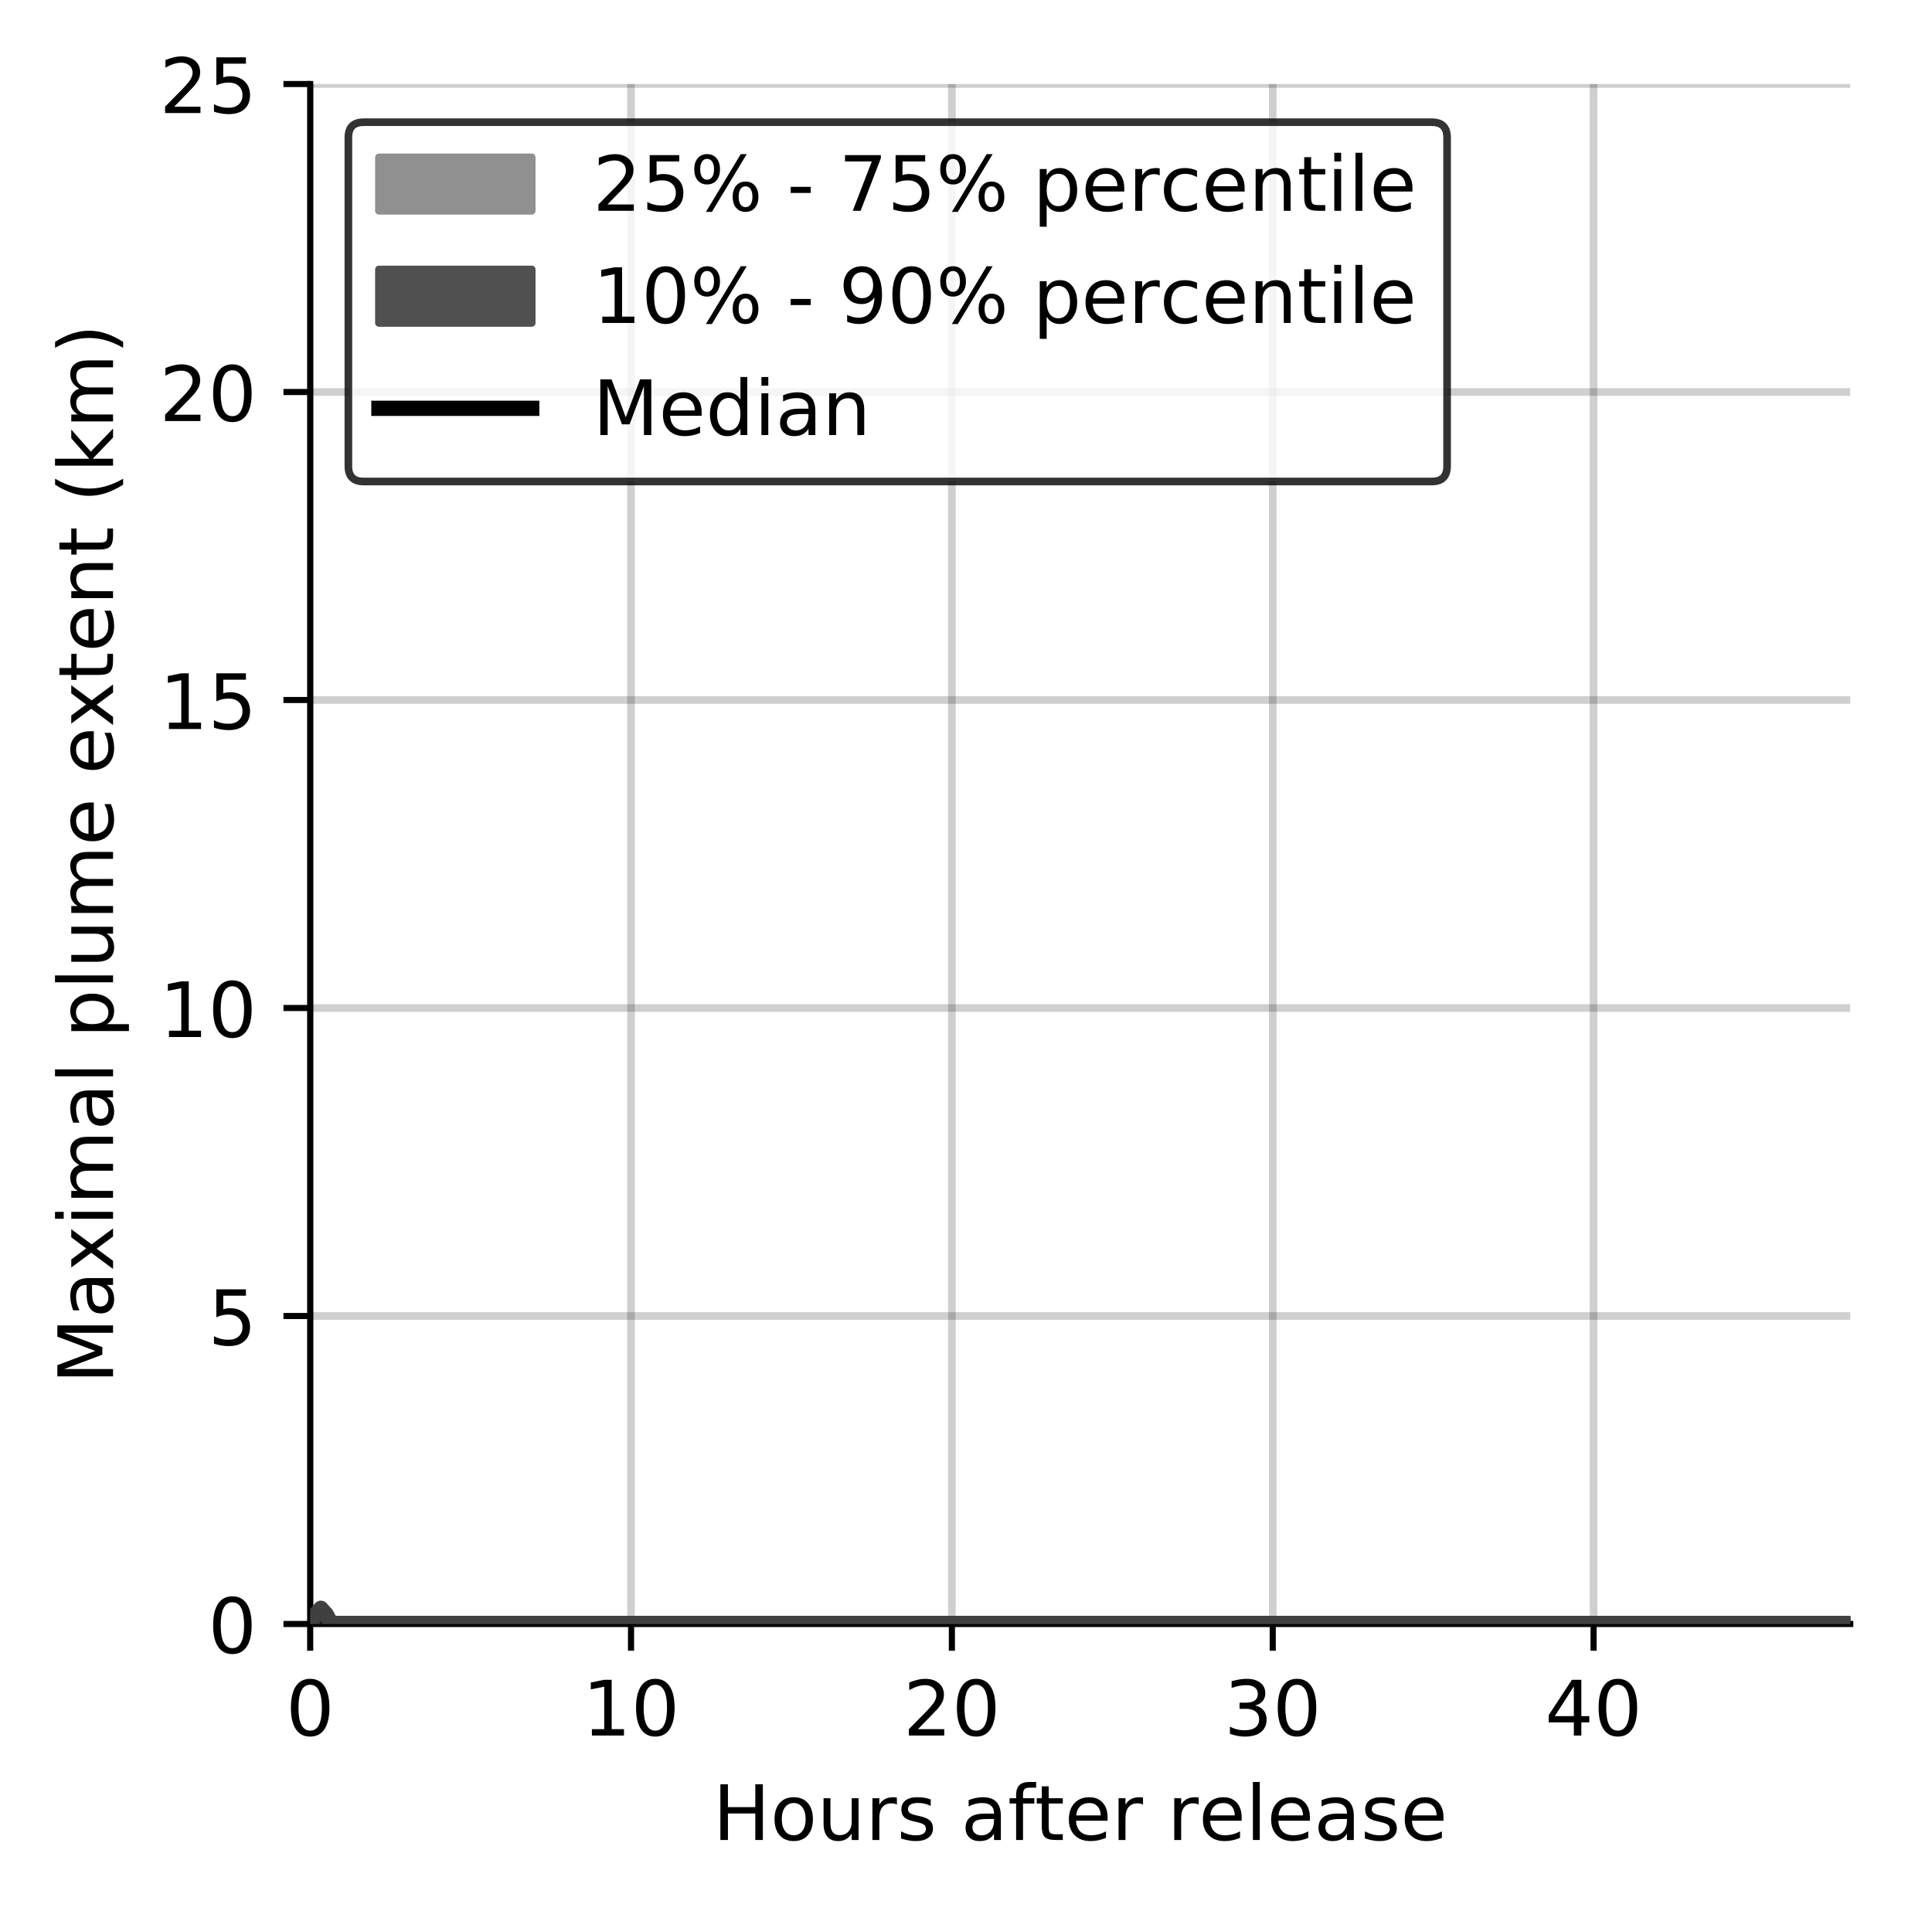 <?xml version="1.0" encoding="utf-8" standalone="no"?>
<!DOCTYPE svg PUBLIC "-//W3C//DTD SVG 1.1//EN"
  "http://www.w3.org/Graphics/SVG/1.1/DTD/svg11.dtd">
<!-- Created with matplotlib (https://matplotlib.org/) -->
<svg height="250.155pt" version="1.1" viewBox="0 0 252.903 250.155" width="252.903pt" xmlns="http://www.w3.org/2000/svg" xmlns:xlink="http://www.w3.org/1999/xlink">
 <defs>
  <style type="text/css">
*{stroke-linecap:butt;stroke-linejoin:round;}
  </style>
 </defs>
 <g id="figure_1">
  <g id="patch_1">
   <path d="M 0 250.155 
L 252.903 250.155 
L 252.903 0 
L 0 0 
z
" style="fill:#ffffff;"/>
  </g>
  <g id="axes_1">
   <g id="patch_2">
    <path d="M 40.603 212.599 
L 242.203 212.599 
L 242.203 10.999 
L 40.603 10.999 
z
" style="fill:#ffffff;"/>
   </g>
   <g id="PolyCollection_1">
    <defs>
     <path d="M 40.603 -38.126 
L 40.603 -37.556 
L 40.953 -38.126 
L 41.303 -38.126 
L 41.653 -38.126 
L 42.003 -37.556 
L 42.353 -37.556 
L 42.703 -37.556 
L 43.053 -37.556 
L 43.403 -37.556 
L 43.753 -37.556 
L 44.103 -37.556 
L 44.453 -37.556 
L 44.803 -37.556 
L 45.153 -37.556 
L 45.503 -37.556 
L 45.853 -37.556 
L 46.203 -37.556 
L 46.553 -37.556 
L 46.903 -37.556 
L 47.253 -37.556 
L 47.603 -37.556 
L 47.953 -37.556 
L 48.303 -37.556 
L 48.653 -37.556 
L 49.003 -37.556 
L 49.353 -37.556 
L 49.703 -37.556 
L 50.053 -37.556 
L 50.403 -37.556 
L 50.753 -37.556 
L 51.103 -37.556 
L 51.453 -37.556 
L 51.803 -37.556 
L 52.153 -37.556 
L 52.503 -37.556 
L 52.853 -37.556 
L 53.203 -37.556 
L 53.553 -37.556 
L 53.903 -37.556 
L 54.253 -37.556 
L 54.603 -37.556 
L 54.953 -37.556 
L 55.303 -37.556 
L 55.653 -37.556 
L 56.003 -37.556 
L 56.353 -37.556 
L 56.703 -37.556 
L 57.053 -37.556 
L 57.403 -37.556 
L 57.753 -37.556 
L 58.103 -37.556 
L 58.453 -37.556 
L 58.803 -37.556 
L 59.153 -37.556 
L 59.503 -37.556 
L 59.853 -37.556 
L 60.203 -37.556 
L 60.553 -37.556 
L 60.903 -37.556 
L 61.253 -37.556 
L 61.603 -37.556 
L 61.953 -37.556 
L 62.303 -37.556 
L 62.653 -37.556 
L 63.003 -37.556 
L 63.353 -37.556 
L 63.703 -37.556 
L 64.053 -37.556 
L 64.403 -37.556 
L 64.753 -37.556 
L 65.103 -37.556 
L 65.453 -37.556 
L 65.803 -37.556 
L 66.153 -37.556 
L 66.503 -37.556 
L 66.853 -37.556 
L 67.203 -37.556 
L 67.553 -37.556 
L 67.903 -37.556 
L 68.253 -37.556 
L 68.603 -37.556 
L 68.953 -37.556 
L 69.303 -37.556 
L 69.653 -37.556 
L 70.003 -37.556 
L 70.353 -37.556 
L 70.703 -37.556 
L 71.053 -37.556 
L 71.403 -37.556 
L 71.753 -37.556 
L 72.103 -37.556 
L 72.453 -37.556 
L 72.803 -37.556 
L 73.153 -37.556 
L 73.503 -37.556 
L 73.853 -37.556 
L 74.203 -37.556 
L 74.553 -37.556 
L 74.903 -37.556 
L 75.253 -37.556 
L 75.603 -37.556 
L 75.953 -37.556 
L 76.303 -37.556 
L 76.653 -37.556 
L 77.003 -37.556 
L 77.353 -37.556 
L 77.703 -37.556 
L 78.053 -37.556 
L 78.403 -37.556 
L 78.753 -37.556 
L 79.103 -37.556 
L 79.453 -37.556 
L 79.803 -37.556 
L 80.153 -37.556 
L 80.503 -37.556 
L 80.853 -37.556 
L 81.203 -37.556 
L 81.553 -37.556 
L 81.903 -37.556 
L 82.253 -37.556 
L 82.603 -37.556 
L 82.953 -37.556 
L 83.303 -37.556 
L 83.653 -37.556 
L 84.003 -37.556 
L 84.353 -37.556 
L 84.703 -37.556 
L 85.053 -37.556 
L 85.403 -37.556 
L 85.753 -37.556 
L 86.103 -37.556 
L 86.453 -37.556 
L 86.803 -37.556 
L 87.153 -37.556 
L 87.503 -37.556 
L 87.853 -37.556 
L 88.203 -37.556 
L 88.553 -37.556 
L 88.903 -37.556 
L 89.253 -37.556 
L 89.603 -37.556 
L 89.953 -37.556 
L 90.303 -37.556 
L 90.653 -37.556 
L 91.003 -37.556 
L 91.353 -37.556 
L 91.703 -37.556 
L 92.053 -37.556 
L 92.403 -37.556 
L 92.753 -37.556 
L 93.103 -37.556 
L 93.453 -37.556 
L 93.803 -37.556 
L 94.153 -37.556 
L 94.503 -37.556 
L 94.853 -37.556 
L 95.203 -37.556 
L 95.553 -37.556 
L 95.903 -37.556 
L 96.253 -37.556 
L 96.603 -37.556 
L 96.953 -37.556 
L 97.303 -37.556 
L 97.653 -37.556 
L 98.003 -37.556 
L 98.353 -37.556 
L 98.703 -37.556 
L 99.053 -37.556 
L 99.403 -37.556 
L 99.753 -37.556 
L 100.103 -37.556 
L 100.453 -37.556 
L 100.803 -37.556 
L 101.153 -37.556 
L 101.503 -37.556 
L 101.853 -37.556 
L 102.203 -37.556 
L 102.553 -37.556 
L 102.903 -37.556 
L 103.253 -37.556 
L 103.603 -37.556 
L 103.953 -37.556 
L 104.303 -37.556 
L 104.653 -37.556 
L 105.003 -37.556 
L 105.353 -37.556 
L 105.703 -37.556 
L 106.053 -37.556 
L 106.403 -37.556 
L 106.753 -37.556 
L 107.103 -37.556 
L 107.453 -37.556 
L 107.803 -37.556 
L 108.153 -37.556 
L 108.503 -37.556 
L 108.853 -37.556 
L 109.203 -37.556 
L 109.553 -37.556 
L 109.903 -37.556 
L 110.253 -37.556 
L 110.603 -37.556 
L 110.953 -37.556 
L 111.303 -37.556 
L 111.653 -37.556 
L 112.003 -37.556 
L 112.353 -37.556 
L 112.703 -37.556 
L 113.053 -37.556 
L 113.403 -37.556 
L 113.753 -37.556 
L 114.103 -37.556 
L 114.453 -37.556 
L 114.803 -37.556 
L 115.153 -37.556 
L 115.503 -37.556 
L 115.853 -37.556 
L 116.203 -37.556 
L 116.553 -37.556 
L 116.903 -37.556 
L 117.253 -37.556 
L 117.603 -37.556 
L 117.953 -37.556 
L 118.303 -37.556 
L 118.653 -37.556 
L 119.003 -37.556 
L 119.353 -37.556 
L 119.703 -37.556 
L 120.053 -37.556 
L 120.403 -37.556 
L 120.753 -37.556 
L 121.103 -37.556 
L 121.453 -37.556 
L 121.803 -37.556 
L 122.153 -37.556 
L 122.503 -37.556 
L 122.853 -37.556 
L 123.203 -37.556 
L 123.553 -37.556 
L 123.903 -37.556 
L 124.253 -37.556 
L 124.603 -37.556 
L 124.953 -37.556 
L 125.303 -37.556 
L 125.653 -37.556 
L 126.003 -37.556 
L 126.353 -37.556 
L 126.703 -37.556 
L 127.053 -37.556 
L 127.403 -37.556 
L 127.753 -37.556 
L 128.103 -37.556 
L 128.453 -37.556 
L 128.803 -37.556 
L 129.153 -37.556 
L 129.503 -37.556 
L 129.853 -37.556 
L 130.203 -37.556 
L 130.553 -37.556 
L 130.903 -37.556 
L 131.253 -37.556 
L 131.603 -37.556 
L 131.953 -37.556 
L 132.303 -37.556 
L 132.653 -37.556 
L 133.003 -37.556 
L 133.353 -37.556 
L 133.703 -37.556 
L 134.053 -37.556 
L 134.403 -37.556 
L 134.753 -37.556 
L 135.103 -37.556 
L 135.453 -37.556 
L 135.803 -37.556 
L 136.153 -37.556 
L 136.503 -37.556 
L 136.853 -37.556 
L 137.203 -37.556 
L 137.553 -37.556 
L 137.903 -37.556 
L 138.253 -37.556 
L 138.603 -37.556 
L 138.953 -37.556 
L 139.303 -37.556 
L 139.653 -37.556 
L 140.003 -37.556 
L 140.353 -37.556 
L 140.703 -37.556 
L 141.053 -37.556 
L 141.403 -37.556 
L 141.753 -37.556 
L 142.103 -37.556 
L 142.453 -37.556 
L 142.803 -37.556 
L 143.153 -37.556 
L 143.503 -37.556 
L 143.853 -37.556 
L 144.203 -37.556 
L 144.553 -37.556 
L 144.903 -37.556 
L 145.253 -37.556 
L 145.603 -37.556 
L 145.953 -37.556 
L 146.303 -37.556 
L 146.653 -37.556 
L 147.003 -37.556 
L 147.353 -37.556 
L 147.703 -37.556 
L 148.053 -37.556 
L 148.403 -37.556 
L 148.753 -37.556 
L 149.103 -37.556 
L 149.453 -37.556 
L 149.803 -37.556 
L 150.153 -37.556 
L 150.503 -37.556 
L 150.853 -37.556 
L 151.203 -37.556 
L 151.553 -37.556 
L 151.903 -37.556 
L 152.253 -37.556 
L 152.603 -37.556 
L 152.953 -37.556 
L 153.303 -37.556 
L 153.653 -37.556 
L 154.003 -37.556 
L 154.353 -37.556 
L 154.703 -37.556 
L 155.053 -37.556 
L 155.403 -37.556 
L 155.753 -37.556 
L 156.103 -37.556 
L 156.453 -37.556 
L 156.803 -37.556 
L 157.153 -37.556 
L 157.503 -37.556 
L 157.853 -37.556 
L 158.203 -37.556 
L 158.553 -37.556 
L 158.903 -37.556 
L 159.253 -37.556 
L 159.603 -37.556 
L 159.953 -37.556 
L 160.303 -37.556 
L 160.653 -37.556 
L 161.003 -37.556 
L 161.353 -37.556 
L 161.703 -37.556 
L 162.053 -37.556 
L 162.403 -37.556 
L 162.753 -37.556 
L 163.103 -37.556 
L 163.453 -37.556 
L 163.803 -37.556 
L 164.153 -37.556 
L 164.503 -37.556 
L 164.853 -37.556 
L 165.203 -37.556 
L 165.553 -37.556 
L 165.903 -37.556 
L 166.253 -37.556 
L 166.603 -37.556 
L 166.953 -37.556 
L 167.303 -37.556 
L 167.653 -37.556 
L 168.003 -37.556 
L 168.353 -37.556 
L 168.703 -37.556 
L 169.053 -37.556 
L 169.403 -37.556 
L 169.753 -37.556 
L 170.103 -37.556 
L 170.453 -37.556 
L 170.803 -37.556 
L 171.153 -37.556 
L 171.503 -37.556 
L 171.853 -37.556 
L 172.203 -37.556 
L 172.553 -37.556 
L 172.903 -37.556 
L 173.253 -37.556 
L 173.603 -37.556 
L 173.953 -37.556 
L 174.303 -37.556 
L 174.653 -37.556 
L 175.003 -37.556 
L 175.353 -37.556 
L 175.703 -37.556 
L 176.053 -37.556 
L 176.403 -37.556 
L 176.753 -37.556 
L 177.103 -37.556 
L 177.453 -37.556 
L 177.803 -37.556 
L 178.153 -37.556 
L 178.503 -37.556 
L 178.853 -37.556 
L 179.203 -37.556 
L 179.553 -37.556 
L 179.903 -37.556 
L 180.253 -37.556 
L 180.603 -37.556 
L 180.953 -37.556 
L 181.303 -37.556 
L 181.653 -37.556 
L 182.003 -37.556 
L 182.353 -37.556 
L 182.703 -37.556 
L 183.053 -37.556 
L 183.403 -37.556 
L 183.753 -37.556 
L 184.103 -37.556 
L 184.453 -37.556 
L 184.803 -37.556 
L 185.153 -37.556 
L 185.503 -37.556 
L 185.853 -37.556 
L 186.203 -37.556 
L 186.553 -37.556 
L 186.903 -37.556 
L 187.253 -37.556 
L 187.603 -37.556 
L 187.953 -37.556 
L 188.303 -37.556 
L 188.653 -37.556 
L 189.003 -37.556 
L 189.353 -37.556 
L 189.703 -37.556 
L 190.053 -37.556 
L 190.403 -37.556 
L 190.753 -37.556 
L 191.103 -37.556 
L 191.453 -37.556 
L 191.803 -37.556 
L 192.153 -37.556 
L 192.503 -37.556 
L 192.853 -37.556 
L 193.203 -37.556 
L 193.553 -37.556 
L 193.903 -37.556 
L 194.253 -37.556 
L 194.603 -37.556 
L 194.953 -37.556 
L 195.303 -37.556 
L 195.653 -37.556 
L 196.003 -37.556 
L 196.353 -37.556 
L 196.703 -37.556 
L 197.053 -37.556 
L 197.403 -37.556 
L 197.753 -37.556 
L 198.103 -37.556 
L 198.453 -37.556 
L 198.803 -37.556 
L 199.153 -37.556 
L 199.503 -37.556 
L 199.853 -37.556 
L 200.203 -37.556 
L 200.553 -37.556 
L 200.903 -37.556 
L 201.253 -37.556 
L 201.603 -37.556 
L 201.953 -37.556 
L 202.303 -37.556 
L 202.653 -37.556 
L 203.003 -37.556 
L 203.353 -37.556 
L 203.703 -37.556 
L 204.053 -37.556 
L 204.403 -37.556 
L 204.753 -37.556 
L 205.103 -37.556 
L 205.453 -37.556 
L 205.803 -37.556 
L 206.153 -37.556 
L 206.503 -37.556 
L 206.853 -37.556 
L 207.203 -37.556 
L 207.553 -37.556 
L 207.903 -37.556 
L 208.253 -37.556 
L 208.603 -37.556 
L 208.953 -37.556 
L 209.303 -37.556 
L 209.653 -37.556 
L 210.003 -37.556 
L 210.353 -37.556 
L 210.703 -37.556 
L 211.053 -37.556 
L 211.403 -37.556 
L 211.753 -37.556 
L 212.103 -37.556 
L 212.453 -37.556 
L 212.803 -37.556 
L 213.153 -37.556 
L 213.503 -37.556 
L 213.853 -37.556 
L 214.203 -37.556 
L 214.553 -37.556 
L 214.903 -37.556 
L 215.253 -37.556 
L 215.603 -37.556 
L 215.953 -37.556 
L 216.303 -37.556 
L 216.653 -37.556 
L 217.003 -37.556 
L 217.353 -37.556 
L 217.703 -37.556 
L 218.053 -37.556 
L 218.403 -37.556 
L 218.753 -37.556 
L 219.103 -37.556 
L 219.453 -37.556 
L 219.803 -37.556 
L 220.153 -37.556 
L 220.503 -37.556 
L 220.853 -37.556 
L 221.203 -37.556 
L 221.553 -37.556 
L 221.903 -37.556 
L 222.253 -37.556 
L 222.603 -37.556 
L 222.953 -37.556 
L 223.303 -37.556 
L 223.653 -37.556 
L 224.003 -37.556 
L 224.353 -37.556 
L 224.703 -37.556 
L 225.053 -37.556 
L 225.403 -37.556 
L 225.753 -37.556 
L 226.103 -37.556 
L 226.453 -37.556 
L 226.803 -37.556 
L 227.153 -37.556 
L 227.503 -37.556 
L 227.853 -37.556 
L 228.203 -37.556 
L 228.553 -37.556 
L 228.903 -37.556 
L 229.253 -37.556 
L 229.603 -37.556 
L 229.953 -37.556 
L 230.303 -37.556 
L 230.653 -37.556 
L 231.003 -37.556 
L 231.353 -37.556 
L 231.703 -37.556 
L 232.053 -37.556 
L 232.403 -37.556 
L 232.753 -37.556 
L 233.103 -37.556 
L 233.453 -37.556 
L 233.803 -37.556 
L 234.153 -37.556 
L 234.503 -37.556 
L 234.853 -37.556 
L 235.203 -37.556 
L 235.553 -37.556 
L 235.903 -37.556 
L 236.253 -37.556 
L 236.603 -37.556 
L 236.953 -37.556 
L 237.303 -37.556 
L 237.653 -37.556 
L 238.003 -37.556 
L 238.353 -37.556 
L 238.703 -37.556 
L 239.053 -37.556 
L 239.403 -37.556 
L 239.753 -37.556 
L 240.103 -37.556 
L 240.453 -37.556 
L 240.803 -37.556 
L 241.153 -37.556 
L 241.503 -37.556 
L 241.853 -37.556 
L 242.203 -37.556 
L 242.203 -37.556 
L 242.203 -37.556 
L 241.853 -37.556 
L 241.503 -37.556 
L 241.153 -37.556 
L 240.803 -37.556 
L 240.453 -37.556 
L 240.103 -37.556 
L 239.753 -37.556 
L 239.403 -37.556 
L 239.053 -37.556 
L 238.703 -37.556 
L 238.353 -37.556 
L 238.003 -37.556 
L 237.653 -37.556 
L 237.303 -37.556 
L 236.953 -37.556 
L 236.603 -37.556 
L 236.253 -37.556 
L 235.903 -37.556 
L 235.553 -37.556 
L 235.203 -37.556 
L 234.853 -37.556 
L 234.503 -37.556 
L 234.153 -37.556 
L 233.803 -37.556 
L 233.453 -37.556 
L 233.103 -37.556 
L 232.753 -37.556 
L 232.403 -37.556 
L 232.053 -37.556 
L 231.703 -37.556 
L 231.353 -37.556 
L 231.003 -37.556 
L 230.653 -37.556 
L 230.303 -37.556 
L 229.953 -37.556 
L 229.603 -37.556 
L 229.253 -37.556 
L 228.903 -37.556 
L 228.553 -37.556 
L 228.203 -37.556 
L 227.853 -37.556 
L 227.503 -37.556 
L 227.153 -37.556 
L 226.803 -37.556 
L 226.453 -37.556 
L 226.103 -37.556 
L 225.753 -37.556 
L 225.403 -37.556 
L 225.053 -37.556 
L 224.703 -37.556 
L 224.353 -37.556 
L 224.003 -37.556 
L 223.653 -37.556 
L 223.303 -37.556 
L 222.953 -37.556 
L 222.603 -37.556 
L 222.253 -37.556 
L 221.903 -37.556 
L 221.553 -37.556 
L 221.203 -37.556 
L 220.853 -37.556 
L 220.503 -37.556 
L 220.153 -37.556 
L 219.803 -37.556 
L 219.453 -37.556 
L 219.103 -37.556 
L 218.753 -37.556 
L 218.403 -37.556 
L 218.053 -37.556 
L 217.703 -37.556 
L 217.353 -37.556 
L 217.003 -37.556 
L 216.653 -37.556 
L 216.303 -37.556 
L 215.953 -37.556 
L 215.603 -37.556 
L 215.253 -37.556 
L 214.903 -37.556 
L 214.553 -37.556 
L 214.203 -37.556 
L 213.853 -37.556 
L 213.503 -37.556 
L 213.153 -37.556 
L 212.803 -37.556 
L 212.453 -37.556 
L 212.103 -37.556 
L 211.753 -37.556 
L 211.403 -37.556 
L 211.053 -37.556 
L 210.703 -37.556 
L 210.353 -37.556 
L 210.003 -37.556 
L 209.653 -37.556 
L 209.303 -37.556 
L 208.953 -37.556 
L 208.603 -37.556 
L 208.253 -37.556 
L 207.903 -37.556 
L 207.553 -37.556 
L 207.203 -37.556 
L 206.853 -37.556 
L 206.503 -37.556 
L 206.153 -37.556 
L 205.803 -37.556 
L 205.453 -37.556 
L 205.103 -37.556 
L 204.753 -37.556 
L 204.403 -37.556 
L 204.053 -37.556 
L 203.703 -37.556 
L 203.353 -37.556 
L 203.003 -37.556 
L 202.653 -37.556 
L 202.303 -37.556 
L 201.953 -37.556 
L 201.603 -37.556 
L 201.253 -37.556 
L 200.903 -37.556 
L 200.553 -37.556 
L 200.203 -37.556 
L 199.853 -37.556 
L 199.503 -37.556 
L 199.153 -37.556 
L 198.803 -37.556 
L 198.453 -37.556 
L 198.103 -37.556 
L 197.753 -37.556 
L 197.403 -37.556 
L 197.053 -37.556 
L 196.703 -37.556 
L 196.353 -37.556 
L 196.003 -37.556 
L 195.653 -37.556 
L 195.303 -37.556 
L 194.953 -37.556 
L 194.603 -37.556 
L 194.253 -37.556 
L 193.903 -37.556 
L 193.553 -37.556 
L 193.203 -37.556 
L 192.853 -37.556 
L 192.503 -37.556 
L 192.153 -37.556 
L 191.803 -37.556 
L 191.453 -37.556 
L 191.103 -37.556 
L 190.753 -37.556 
L 190.403 -37.556 
L 190.053 -37.556 
L 189.703 -37.556 
L 189.353 -37.556 
L 189.003 -37.556 
L 188.653 -37.556 
L 188.303 -37.556 
L 187.953 -37.556 
L 187.603 -37.556 
L 187.253 -37.556 
L 186.903 -37.556 
L 186.553 -37.556 
L 186.203 -37.556 
L 185.853 -37.556 
L 185.503 -37.556 
L 185.153 -37.556 
L 184.803 -37.556 
L 184.453 -37.556 
L 184.103 -37.556 
L 183.753 -37.556 
L 183.403 -37.556 
L 183.053 -37.556 
L 182.703 -37.556 
L 182.353 -37.556 
L 182.003 -37.556 
L 181.653 -37.556 
L 181.303 -37.556 
L 180.953 -37.556 
L 180.603 -37.556 
L 180.253 -37.556 
L 179.903 -37.556 
L 179.553 -37.556 
L 179.203 -37.556 
L 178.853 -37.556 
L 178.503 -37.556 
L 178.153 -37.556 
L 177.803 -37.556 
L 177.453 -37.556 
L 177.103 -37.556 
L 176.753 -37.556 
L 176.403 -37.556 
L 176.053 -37.556 
L 175.703 -37.556 
L 175.353 -37.556 
L 175.003 -37.556 
L 174.653 -37.556 
L 174.303 -37.556 
L 173.953 -37.556 
L 173.603 -37.556 
L 173.253 -37.556 
L 172.903 -37.556 
L 172.553 -37.556 
L 172.203 -37.556 
L 171.853 -37.556 
L 171.503 -37.556 
L 171.153 -37.556 
L 170.803 -37.556 
L 170.453 -37.556 
L 170.103 -37.556 
L 169.753 -37.556 
L 169.403 -37.556 
L 169.053 -37.556 
L 168.703 -37.556 
L 168.353 -37.556 
L 168.003 -37.556 
L 167.653 -37.556 
L 167.303 -37.556 
L 166.953 -37.556 
L 166.603 -37.556 
L 166.253 -37.556 
L 165.903 -37.556 
L 165.553 -37.556 
L 165.203 -37.556 
L 164.853 -37.556 
L 164.503 -37.556 
L 164.153 -37.556 
L 163.803 -37.556 
L 163.453 -37.556 
L 163.103 -37.556 
L 162.753 -37.556 
L 162.403 -37.556 
L 162.053 -37.556 
L 161.703 -37.556 
L 161.353 -37.556 
L 161.003 -37.556 
L 160.653 -37.556 
L 160.303 -37.556 
L 159.953 -37.556 
L 159.603 -37.556 
L 159.253 -37.556 
L 158.903 -37.556 
L 158.553 -37.556 
L 158.203 -37.556 
L 157.853 -37.556 
L 157.503 -37.556 
L 157.153 -37.556 
L 156.803 -37.556 
L 156.453 -37.556 
L 156.103 -37.556 
L 155.753 -37.556 
L 155.403 -37.556 
L 155.053 -37.556 
L 154.703 -37.556 
L 154.353 -37.556 
L 154.003 -37.556 
L 153.653 -37.556 
L 153.303 -37.556 
L 152.953 -37.556 
L 152.603 -37.556 
L 152.253 -37.556 
L 151.903 -37.556 
L 151.553 -37.556 
L 151.203 -37.556 
L 150.853 -37.556 
L 150.503 -37.556 
L 150.153 -37.556 
L 149.803 -37.556 
L 149.453 -37.556 
L 149.103 -37.556 
L 148.753 -37.556 
L 148.403 -37.556 
L 148.053 -37.556 
L 147.703 -37.556 
L 147.353 -37.556 
L 147.003 -37.556 
L 146.653 -37.556 
L 146.303 -37.556 
L 145.953 -37.556 
L 145.603 -37.556 
L 145.253 -37.556 
L 144.903 -37.556 
L 144.553 -37.556 
L 144.203 -37.556 
L 143.853 -37.556 
L 143.503 -37.556 
L 143.153 -37.556 
L 142.803 -37.556 
L 142.453 -37.556 
L 142.103 -37.556 
L 141.753 -37.556 
L 141.403 -37.556 
L 141.053 -37.556 
L 140.703 -37.556 
L 140.353 -37.556 
L 140.003 -37.556 
L 139.653 -37.556 
L 139.303 -37.556 
L 138.953 -37.556 
L 138.603 -37.556 
L 138.253 -37.556 
L 137.903 -37.556 
L 137.553 -37.556 
L 137.203 -37.556 
L 136.853 -37.556 
L 136.503 -37.556 
L 136.153 -37.556 
L 135.803 -37.556 
L 135.453 -37.556 
L 135.103 -37.556 
L 134.753 -37.556 
L 134.403 -37.556 
L 134.053 -37.556 
L 133.703 -37.556 
L 133.353 -37.556 
L 133.003 -37.556 
L 132.653 -37.556 
L 132.303 -37.556 
L 131.953 -37.556 
L 131.603 -37.556 
L 131.253 -37.556 
L 130.903 -37.556 
L 130.553 -37.556 
L 130.203 -37.556 
L 129.853 -37.556 
L 129.503 -37.556 
L 129.153 -37.556 
L 128.803 -37.556 
L 128.453 -37.556 
L 128.103 -37.556 
L 127.753 -37.556 
L 127.403 -37.556 
L 127.053 -37.556 
L 126.703 -37.556 
L 126.353 -37.556 
L 126.003 -37.556 
L 125.653 -37.556 
L 125.303 -37.556 
L 124.953 -37.556 
L 124.603 -37.556 
L 124.253 -37.556 
L 123.903 -37.556 
L 123.553 -37.556 
L 123.203 -37.556 
L 122.853 -37.556 
L 122.503 -37.556 
L 122.153 -37.556 
L 121.803 -37.556 
L 121.453 -37.556 
L 121.103 -37.556 
L 120.753 -37.556 
L 120.403 -37.556 
L 120.053 -37.556 
L 119.703 -37.556 
L 119.353 -37.556 
L 119.003 -37.556 
L 118.653 -37.556 
L 118.303 -37.556 
L 117.953 -37.556 
L 117.603 -37.556 
L 117.253 -37.556 
L 116.903 -37.556 
L 116.553 -37.556 
L 116.203 -37.556 
L 115.853 -37.556 
L 115.503 -37.556 
L 115.153 -37.556 
L 114.803 -37.556 
L 114.453 -37.556 
L 114.103 -37.556 
L 113.753 -37.556 
L 113.403 -37.556 
L 113.053 -37.556 
L 112.703 -37.556 
L 112.353 -37.556 
L 112.003 -37.556 
L 111.653 -37.556 
L 111.303 -37.556 
L 110.953 -37.556 
L 110.603 -37.556 
L 110.253 -37.556 
L 109.903 -37.556 
L 109.553 -37.556 
L 109.203 -37.556 
L 108.853 -37.556 
L 108.503 -37.556 
L 108.153 -37.556 
L 107.803 -37.556 
L 107.453 -37.556 
L 107.103 -37.556 
L 106.753 -37.556 
L 106.403 -37.556 
L 106.053 -37.556 
L 105.703 -37.556 
L 105.353 -37.556 
L 105.003 -37.556 
L 104.653 -37.556 
L 104.303 -37.556 
L 103.953 -37.556 
L 103.603 -37.556 
L 103.253 -37.556 
L 102.903 -37.556 
L 102.553 -37.556 
L 102.203 -37.556 
L 101.853 -37.556 
L 101.503 -37.556 
L 101.153 -37.556 
L 100.803 -37.556 
L 100.453 -37.556 
L 100.103 -37.556 
L 99.753 -37.556 
L 99.403 -37.556 
L 99.053 -37.556 
L 98.703 -37.556 
L 98.353 -37.556 
L 98.003 -37.556 
L 97.653 -37.556 
L 97.303 -37.556 
L 96.953 -37.556 
L 96.603 -37.556 
L 96.253 -37.556 
L 95.903 -37.556 
L 95.553 -37.556 
L 95.203 -37.556 
L 94.853 -37.556 
L 94.503 -37.556 
L 94.153 -37.556 
L 93.803 -37.556 
L 93.453 -37.556 
L 93.103 -37.556 
L 92.753 -37.556 
L 92.403 -37.556 
L 92.053 -37.556 
L 91.703 -37.556 
L 91.353 -37.556 
L 91.003 -37.556 
L 90.653 -37.556 
L 90.303 -37.556 
L 89.953 -37.556 
L 89.603 -37.556 
L 89.253 -37.556 
L 88.903 -37.556 
L 88.553 -37.556 
L 88.203 -37.556 
L 87.853 -37.556 
L 87.503 -37.556 
L 87.153 -37.556 
L 86.803 -37.556 
L 86.453 -37.556 
L 86.103 -37.556 
L 85.753 -37.556 
L 85.403 -37.556 
L 85.053 -37.556 
L 84.703 -37.556 
L 84.353 -37.556 
L 84.003 -37.556 
L 83.653 -37.556 
L 83.303 -37.556 
L 82.953 -37.556 
L 82.603 -37.556 
L 82.253 -37.556 
L 81.903 -37.556 
L 81.553 -37.556 
L 81.203 -37.556 
L 80.853 -37.556 
L 80.503 -37.556 
L 80.153 -37.556 
L 79.803 -37.556 
L 79.453 -37.556 
L 79.103 -37.556 
L 78.753 -37.556 
L 78.403 -37.556 
L 78.053 -37.556 
L 77.703 -37.556 
L 77.353 -37.556 
L 77.003 -37.556 
L 76.653 -37.556 
L 76.303 -37.556 
L 75.953 -37.556 
L 75.603 -37.556 
L 75.253 -37.556 
L 74.903 -37.556 
L 74.553 -37.556 
L 74.203 -37.556 
L 73.853 -37.556 
L 73.503 -37.556 
L 73.153 -37.556 
L 72.803 -37.556 
L 72.453 -37.556 
L 72.103 -37.556 
L 71.753 -37.556 
L 71.403 -37.556 
L 71.053 -37.556 
L 70.703 -37.556 
L 70.353 -37.556 
L 70.003 -37.556 
L 69.653 -37.556 
L 69.303 -37.556 
L 68.953 -37.556 
L 68.603 -37.556 
L 68.253 -37.556 
L 67.903 -37.556 
L 67.553 -37.556 
L 67.203 -37.556 
L 66.853 -37.556 
L 66.503 -37.556 
L 66.153 -37.556 
L 65.803 -37.556 
L 65.453 -37.556 
L 65.103 -37.556 
L 64.753 -37.556 
L 64.403 -37.556 
L 64.053 -37.556 
L 63.703 -37.556 
L 63.353 -37.556 
L 63.003 -37.556 
L 62.653 -37.556 
L 62.303 -37.556 
L 61.953 -37.556 
L 61.603 -37.556 
L 61.253 -37.556 
L 60.903 -37.556 
L 60.553 -37.556 
L 60.203 -37.556 
L 59.853 -37.556 
L 59.503 -37.556 
L 59.153 -37.556 
L 58.803 -37.556 
L 58.453 -37.556 
L 58.103 -37.556 
L 57.753 -37.556 
L 57.403 -37.556 
L 57.053 -37.556 
L 56.703 -37.556 
L 56.353 -37.556 
L 56.003 -37.556 
L 55.653 -37.556 
L 55.303 -37.556 
L 54.953 -37.556 
L 54.603 -37.556 
L 54.253 -37.556 
L 53.903 -37.556 
L 53.553 -37.556 
L 53.203 -37.556 
L 52.853 -37.556 
L 52.503 -37.556 
L 52.153 -37.556 
L 51.803 -37.556 
L 51.453 -37.556 
L 51.103 -37.556 
L 50.753 -37.556 
L 50.403 -37.556 
L 50.053 -37.556 
L 49.703 -37.556 
L 49.353 -37.556 
L 49.003 -37.556 
L 48.653 -37.556 
L 48.303 -37.556 
L 47.953 -37.556 
L 47.603 -37.556 
L 47.253 -37.556 
L 46.903 -37.556 
L 46.553 -37.556 
L 46.203 -37.556 
L 45.853 -37.556 
L 45.503 -37.556 
L 45.153 -37.556 
L 44.803 -37.556 
L 44.453 -37.556 
L 44.103 -37.556 
L 43.753 -37.556 
L 43.403 -37.556 
L 43.053 -38.126 
L 42.703 -38.831 
L 42.353 -39.267 
L 42.003 -39.612 
L 41.653 -39.267 
L 41.303 -38.831 
L 40.953 -38.126 
L 40.603 -38.126 
z
" id="m2052816170" style="stroke:#909090;"/>
    </defs>
    <g clip-path="url(#p1053fc1b4e)">
     <use style="fill:#909090;stroke:#909090;" x="0" xlink:href="#m2052816170" y="250.155"/>
    </g>
   </g>
   <g id="PolyCollection_2">
    <defs>
     <path d="M 40.603 -37.556 
L 40.603 -37.556 
L 40.953 -38.126 
L 41.303 -38.126 
L 41.653 -38.126 
L 42.003 -38.126 
L 42.353 -37.556 
L 42.703 -37.556 
L 43.053 -37.556 
L 43.403 -37.556 
L 43.753 -37.556 
L 44.103 -37.556 
L 44.453 -37.556 
L 44.803 -37.556 
L 45.153 -37.556 
L 45.503 -37.556 
L 45.853 -37.556 
L 46.203 -37.556 
L 46.553 -37.556 
L 46.903 -37.556 
L 47.253 -37.556 
L 47.603 -37.556 
L 47.953 -37.556 
L 48.303 -37.556 
L 48.653 -37.556 
L 49.003 -37.556 
L 49.353 -37.556 
L 49.703 -37.556 
L 50.053 -37.556 
L 50.403 -37.556 
L 50.753 -37.556 
L 51.103 -37.556 
L 51.453 -37.556 
L 51.803 -37.556 
L 52.153 -37.556 
L 52.503 -37.556 
L 52.853 -37.556 
L 53.203 -37.556 
L 53.553 -37.556 
L 53.903 -37.556 
L 54.253 -37.556 
L 54.603 -37.556 
L 54.953 -37.556 
L 55.303 -37.556 
L 55.653 -37.556 
L 56.003 -37.556 
L 56.353 -37.556 
L 56.703 -37.556 
L 57.053 -37.556 
L 57.403 -37.556 
L 57.753 -37.556 
L 58.103 -37.556 
L 58.453 -37.556 
L 58.803 -37.556 
L 59.153 -37.556 
L 59.503 -37.556 
L 59.853 -37.556 
L 60.203 -37.556 
L 60.553 -37.556 
L 60.903 -37.556 
L 61.253 -37.556 
L 61.603 -37.556 
L 61.953 -37.556 
L 62.303 -37.556 
L 62.653 -37.556 
L 63.003 -37.556 
L 63.353 -37.556 
L 63.703 -37.556 
L 64.053 -37.556 
L 64.403 -37.556 
L 64.753 -37.556 
L 65.103 -37.556 
L 65.453 -37.556 
L 65.803 -37.556 
L 66.153 -37.556 
L 66.503 -37.556 
L 66.853 -37.556 
L 67.203 -37.556 
L 67.553 -37.556 
L 67.903 -37.556 
L 68.253 -37.556 
L 68.603 -37.556 
L 68.953 -37.556 
L 69.303 -37.556 
L 69.653 -37.556 
L 70.003 -37.556 
L 70.353 -37.556 
L 70.703 -37.556 
L 71.053 -37.556 
L 71.403 -37.556 
L 71.753 -37.556 
L 72.103 -37.556 
L 72.453 -37.556 
L 72.803 -37.556 
L 73.153 -37.556 
L 73.503 -37.556 
L 73.853 -37.556 
L 74.203 -37.556 
L 74.553 -37.556 
L 74.903 -37.556 
L 75.253 -37.556 
L 75.603 -37.556 
L 75.953 -37.556 
L 76.303 -37.556 
L 76.653 -37.556 
L 77.003 -37.556 
L 77.353 -37.556 
L 77.703 -37.556 
L 78.053 -37.556 
L 78.403 -37.556 
L 78.753 -37.556 
L 79.103 -37.556 
L 79.453 -37.556 
L 79.803 -37.556 
L 80.153 -37.556 
L 80.503 -37.556 
L 80.853 -37.556 
L 81.203 -37.556 
L 81.553 -37.556 
L 81.903 -37.556 
L 82.253 -37.556 
L 82.603 -37.556 
L 82.953 -37.556 
L 83.303 -37.556 
L 83.653 -37.556 
L 84.003 -37.556 
L 84.353 -37.556 
L 84.703 -37.556 
L 85.053 -37.556 
L 85.403 -37.556 
L 85.753 -37.556 
L 86.103 -37.556 
L 86.453 -37.556 
L 86.803 -37.556 
L 87.153 -37.556 
L 87.503 -37.556 
L 87.853 -37.556 
L 88.203 -37.556 
L 88.553 -37.556 
L 88.903 -37.556 
L 89.253 -37.556 
L 89.603 -37.556 
L 89.953 -37.556 
L 90.303 -37.556 
L 90.653 -37.556 
L 91.003 -37.556 
L 91.353 -37.556 
L 91.703 -37.556 
L 92.053 -37.556 
L 92.403 -37.556 
L 92.753 -37.556 
L 93.103 -37.556 
L 93.453 -37.556 
L 93.803 -37.556 
L 94.153 -37.556 
L 94.503 -37.556 
L 94.853 -37.556 
L 95.203 -37.556 
L 95.553 -37.556 
L 95.903 -37.556 
L 96.253 -37.556 
L 96.603 -37.556 
L 96.953 -37.556 
L 97.303 -37.556 
L 97.653 -37.556 
L 98.003 -37.556 
L 98.353 -37.556 
L 98.703 -37.556 
L 99.053 -37.556 
L 99.403 -37.556 
L 99.753 -37.556 
L 100.103 -37.556 
L 100.453 -37.556 
L 100.803 -37.556 
L 101.153 -37.556 
L 101.503 -37.556 
L 101.853 -37.556 
L 102.203 -37.556 
L 102.553 -37.556 
L 102.903 -37.556 
L 103.253 -37.556 
L 103.603 -37.556 
L 103.953 -37.556 
L 104.303 -37.556 
L 104.653 -37.556 
L 105.003 -37.556 
L 105.353 -37.556 
L 105.703 -37.556 
L 106.053 -37.556 
L 106.403 -37.556 
L 106.753 -37.556 
L 107.103 -37.556 
L 107.453 -37.556 
L 107.803 -37.556 
L 108.153 -37.556 
L 108.503 -37.556 
L 108.853 -37.556 
L 109.203 -37.556 
L 109.553 -37.556 
L 109.903 -37.556 
L 110.253 -37.556 
L 110.603 -37.556 
L 110.953 -37.556 
L 111.303 -37.556 
L 111.653 -37.556 
L 112.003 -37.556 
L 112.353 -37.556 
L 112.703 -37.556 
L 113.053 -37.556 
L 113.403 -37.556 
L 113.753 -37.556 
L 114.103 -37.556 
L 114.453 -37.556 
L 114.803 -37.556 
L 115.153 -37.556 
L 115.503 -37.556 
L 115.853 -37.556 
L 116.203 -37.556 
L 116.553 -37.556 
L 116.903 -37.556 
L 117.253 -37.556 
L 117.603 -37.556 
L 117.953 -37.556 
L 118.303 -37.556 
L 118.653 -37.556 
L 119.003 -37.556 
L 119.353 -37.556 
L 119.703 -37.556 
L 120.053 -37.556 
L 120.403 -37.556 
L 120.753 -37.556 
L 121.103 -37.556 
L 121.453 -37.556 
L 121.803 -37.556 
L 122.153 -37.556 
L 122.503 -37.556 
L 122.853 -37.556 
L 123.203 -37.556 
L 123.553 -37.556 
L 123.903 -37.556 
L 124.253 -37.556 
L 124.603 -37.556 
L 124.953 -37.556 
L 125.303 -37.556 
L 125.653 -37.556 
L 126.003 -37.556 
L 126.353 -37.556 
L 126.703 -37.556 
L 127.053 -37.556 
L 127.403 -37.556 
L 127.753 -37.556 
L 128.103 -37.556 
L 128.453 -37.556 
L 128.803 -37.556 
L 129.153 -37.556 
L 129.503 -37.556 
L 129.853 -37.556 
L 130.203 -37.556 
L 130.553 -37.556 
L 130.903 -37.556 
L 131.253 -37.556 
L 131.603 -37.556 
L 131.953 -37.556 
L 132.303 -37.556 
L 132.653 -37.556 
L 133.003 -37.556 
L 133.353 -37.556 
L 133.703 -37.556 
L 134.053 -37.556 
L 134.403 -37.556 
L 134.753 -37.556 
L 135.103 -37.556 
L 135.453 -37.556 
L 135.803 -37.556 
L 136.153 -37.556 
L 136.503 -37.556 
L 136.853 -37.556 
L 137.203 -37.556 
L 137.553 -37.556 
L 137.903 -37.556 
L 138.253 -37.556 
L 138.603 -37.556 
L 138.953 -37.556 
L 139.303 -37.556 
L 139.653 -37.556 
L 140.003 -37.556 
L 140.353 -37.556 
L 140.703 -37.556 
L 141.053 -37.556 
L 141.403 -37.556 
L 141.753 -37.556 
L 142.103 -37.556 
L 142.453 -37.556 
L 142.803 -37.556 
L 143.153 -37.556 
L 143.503 -37.556 
L 143.853 -37.556 
L 144.203 -37.556 
L 144.553 -37.556 
L 144.903 -37.556 
L 145.253 -37.556 
L 145.603 -37.556 
L 145.953 -37.556 
L 146.303 -37.556 
L 146.653 -37.556 
L 147.003 -37.556 
L 147.353 -37.556 
L 147.703 -37.556 
L 148.053 -37.556 
L 148.403 -37.556 
L 148.753 -37.556 
L 149.103 -37.556 
L 149.453 -37.556 
L 149.803 -37.556 
L 150.153 -37.556 
L 150.503 -37.556 
L 150.853 -37.556 
L 151.203 -37.556 
L 151.553 -37.556 
L 151.903 -37.556 
L 152.253 -37.556 
L 152.603 -37.556 
L 152.953 -37.556 
L 153.303 -37.556 
L 153.653 -37.556 
L 154.003 -37.556 
L 154.353 -37.556 
L 154.703 -37.556 
L 155.053 -37.556 
L 155.403 -37.556 
L 155.753 -37.556 
L 156.103 -37.556 
L 156.453 -37.556 
L 156.803 -37.556 
L 157.153 -37.556 
L 157.503 -37.556 
L 157.853 -37.556 
L 158.203 -37.556 
L 158.553 -37.556 
L 158.903 -37.556 
L 159.253 -37.556 
L 159.603 -37.556 
L 159.953 -37.556 
L 160.303 -37.556 
L 160.653 -37.556 
L 161.003 -37.556 
L 161.353 -37.556 
L 161.703 -37.556 
L 162.053 -37.556 
L 162.403 -37.556 
L 162.753 -37.556 
L 163.103 -37.556 
L 163.453 -37.556 
L 163.803 -37.556 
L 164.153 -37.556 
L 164.503 -37.556 
L 164.853 -37.556 
L 165.203 -37.556 
L 165.553 -37.556 
L 165.903 -37.556 
L 166.253 -37.556 
L 166.603 -37.556 
L 166.953 -37.556 
L 167.303 -37.556 
L 167.653 -37.556 
L 168.003 -37.556 
L 168.353 -37.556 
L 168.703 -37.556 
L 169.053 -37.556 
L 169.403 -37.556 
L 169.753 -37.556 
L 170.103 -37.556 
L 170.453 -37.556 
L 170.803 -37.556 
L 171.153 -37.556 
L 171.503 -37.556 
L 171.853 -37.556 
L 172.203 -37.556 
L 172.553 -37.556 
L 172.903 -37.556 
L 173.253 -37.556 
L 173.603 -37.556 
L 173.953 -37.556 
L 174.303 -37.556 
L 174.653 -37.556 
L 175.003 -37.556 
L 175.353 -37.556 
L 175.703 -37.556 
L 176.053 -37.556 
L 176.403 -37.556 
L 176.753 -37.556 
L 177.103 -37.556 
L 177.453 -37.556 
L 177.803 -37.556 
L 178.153 -37.556 
L 178.503 -37.556 
L 178.853 -37.556 
L 179.203 -37.556 
L 179.553 -37.556 
L 179.903 -37.556 
L 180.253 -37.556 
L 180.603 -37.556 
L 180.953 -37.556 
L 181.303 -37.556 
L 181.653 -37.556 
L 182.003 -37.556 
L 182.353 -37.556 
L 182.703 -37.556 
L 183.053 -37.556 
L 183.403 -37.556 
L 183.753 -37.556 
L 184.103 -37.556 
L 184.453 -37.556 
L 184.803 -37.556 
L 185.153 -37.556 
L 185.503 -37.556 
L 185.853 -37.556 
L 186.203 -37.556 
L 186.553 -37.556 
L 186.903 -37.556 
L 187.253 -37.556 
L 187.603 -37.556 
L 187.953 -37.556 
L 188.303 -37.556 
L 188.653 -37.556 
L 189.003 -37.556 
L 189.353 -37.556 
L 189.703 -37.556 
L 190.053 -37.556 
L 190.403 -37.556 
L 190.753 -37.556 
L 191.103 -37.556 
L 191.453 -37.556 
L 191.803 -37.556 
L 192.153 -37.556 
L 192.503 -37.556 
L 192.853 -37.556 
L 193.203 -37.556 
L 193.553 -37.556 
L 193.903 -37.556 
L 194.253 -37.556 
L 194.603 -37.556 
L 194.953 -37.556 
L 195.303 -37.556 
L 195.653 -37.556 
L 196.003 -37.556 
L 196.353 -37.556 
L 196.703 -37.556 
L 197.053 -37.556 
L 197.403 -37.556 
L 197.753 -37.556 
L 198.103 -37.556 
L 198.453 -37.556 
L 198.803 -37.556 
L 199.153 -37.556 
L 199.503 -37.556 
L 199.853 -37.556 
L 200.203 -37.556 
L 200.553 -37.556 
L 200.903 -37.556 
L 201.253 -37.556 
L 201.603 -37.556 
L 201.953 -37.556 
L 202.303 -37.556 
L 202.653 -37.556 
L 203.003 -37.556 
L 203.353 -37.556 
L 203.703 -37.556 
L 204.053 -37.556 
L 204.403 -37.556 
L 204.753 -37.556 
L 205.103 -37.556 
L 205.453 -37.556 
L 205.803 -37.556 
L 206.153 -37.556 
L 206.503 -37.556 
L 206.853 -37.556 
L 207.203 -37.556 
L 207.553 -37.556 
L 207.903 -37.556 
L 208.253 -37.556 
L 208.603 -37.556 
L 208.953 -37.556 
L 209.303 -37.556 
L 209.653 -37.556 
L 210.003 -37.556 
L 210.353 -37.556 
L 210.703 -37.556 
L 211.053 -37.556 
L 211.403 -37.556 
L 211.753 -37.556 
L 212.103 -37.556 
L 212.453 -37.556 
L 212.803 -37.556 
L 213.153 -37.556 
L 213.503 -37.556 
L 213.853 -37.556 
L 214.203 -37.556 
L 214.553 -37.556 
L 214.903 -37.556 
L 215.253 -37.556 
L 215.603 -37.556 
L 215.953 -37.556 
L 216.303 -37.556 
L 216.653 -37.556 
L 217.003 -37.556 
L 217.353 -37.556 
L 217.703 -37.556 
L 218.053 -37.556 
L 218.403 -37.556 
L 218.753 -37.556 
L 219.103 -37.556 
L 219.453 -37.556 
L 219.803 -37.556 
L 220.153 -37.556 
L 220.503 -37.556 
L 220.853 -37.556 
L 221.203 -37.556 
L 221.553 -37.556 
L 221.903 -37.556 
L 222.253 -37.556 
L 222.603 -37.556 
L 222.953 -37.556 
L 223.303 -37.556 
L 223.653 -37.556 
L 224.003 -37.556 
L 224.353 -37.556 
L 224.703 -37.556 
L 225.053 -37.556 
L 225.403 -37.556 
L 225.753 -37.556 
L 226.103 -37.556 
L 226.453 -37.556 
L 226.803 -37.556 
L 227.153 -37.556 
L 227.503 -37.556 
L 227.853 -37.556 
L 228.203 -37.556 
L 228.553 -37.556 
L 228.903 -37.556 
L 229.253 -37.556 
L 229.603 -37.556 
L 229.953 -37.556 
L 230.303 -37.556 
L 230.653 -37.556 
L 231.003 -37.556 
L 231.353 -37.556 
L 231.703 -37.556 
L 232.053 -37.556 
L 232.403 -37.556 
L 232.753 -37.556 
L 233.103 -37.556 
L 233.453 -37.556 
L 233.803 -37.556 
L 234.153 -37.556 
L 234.503 -37.556 
L 234.853 -37.556 
L 235.203 -37.556 
L 235.553 -37.556 
L 235.903 -37.556 
L 236.253 -37.556 
L 236.603 -37.556 
L 236.953 -37.556 
L 237.303 -37.556 
L 237.653 -37.556 
L 238.003 -37.556 
L 238.353 -37.556 
L 238.703 -37.556 
L 239.053 -37.556 
L 239.403 -37.556 
L 239.753 -37.556 
L 240.103 -37.556 
L 240.453 -37.556 
L 240.803 -37.556 
L 241.153 -37.556 
L 241.503 -37.556 
L 241.853 -37.556 
L 242.203 -37.556 
L 242.203 -37.556 
L 242.203 -37.556 
L 241.853 -37.556 
L 241.503 -37.556 
L 241.153 -37.556 
L 240.803 -37.556 
L 240.453 -37.556 
L 240.103 -37.556 
L 239.753 -37.556 
L 239.403 -37.556 
L 239.053 -37.556 
L 238.703 -37.556 
L 238.353 -37.556 
L 238.003 -37.556 
L 237.653 -37.556 
L 237.303 -37.556 
L 236.953 -37.556 
L 236.603 -37.556 
L 236.253 -37.556 
L 235.903 -37.556 
L 235.553 -37.556 
L 235.203 -37.556 
L 234.853 -37.556 
L 234.503 -37.556 
L 234.153 -37.556 
L 233.803 -37.556 
L 233.453 -37.556 
L 233.103 -37.556 
L 232.753 -37.556 
L 232.403 -37.556 
L 232.053 -37.556 
L 231.703 -37.556 
L 231.353 -37.556 
L 231.003 -37.556 
L 230.653 -37.556 
L 230.303 -37.556 
L 229.953 -37.556 
L 229.603 -37.556 
L 229.253 -37.556 
L 228.903 -37.556 
L 228.553 -37.556 
L 228.203 -37.556 
L 227.853 -37.556 
L 227.503 -37.556 
L 227.153 -37.556 
L 226.803 -37.556 
L 226.453 -37.556 
L 226.103 -37.556 
L 225.753 -37.556 
L 225.403 -37.556 
L 225.053 -37.556 
L 224.703 -37.556 
L 224.353 -37.556 
L 224.003 -37.556 
L 223.653 -37.556 
L 223.303 -37.556 
L 222.953 -37.556 
L 222.603 -37.556 
L 222.253 -37.556 
L 221.903 -37.556 
L 221.553 -37.556 
L 221.203 -37.556 
L 220.853 -37.556 
L 220.503 -37.556 
L 220.153 -37.556 
L 219.803 -37.556 
L 219.453 -37.556 
L 219.103 -37.556 
L 218.753 -37.556 
L 218.403 -37.556 
L 218.053 -37.556 
L 217.703 -37.556 
L 217.353 -37.556 
L 217.003 -37.556 
L 216.653 -37.556 
L 216.303 -37.556 
L 215.953 -37.556 
L 215.603 -37.556 
L 215.253 -37.556 
L 214.903 -37.556 
L 214.553 -37.556 
L 214.203 -37.556 
L 213.853 -37.556 
L 213.503 -37.556 
L 213.153 -37.556 
L 212.803 -37.556 
L 212.453 -37.556 
L 212.103 -37.556 
L 211.753 -37.556 
L 211.403 -37.556 
L 211.053 -37.556 
L 210.703 -37.556 
L 210.353 -37.556 
L 210.003 -37.556 
L 209.653 -37.556 
L 209.303 -37.556 
L 208.953 -37.556 
L 208.603 -37.556 
L 208.253 -37.556 
L 207.903 -37.556 
L 207.553 -37.556 
L 207.203 -37.556 
L 206.853 -37.556 
L 206.503 -37.556 
L 206.153 -37.556 
L 205.803 -37.556 
L 205.453 -37.556 
L 205.103 -37.556 
L 204.753 -37.556 
L 204.403 -37.556 
L 204.053 -37.556 
L 203.703 -37.556 
L 203.353 -37.556 
L 203.003 -37.556 
L 202.653 -37.556 
L 202.303 -37.556 
L 201.953 -37.556 
L 201.603 -37.556 
L 201.253 -37.556 
L 200.903 -37.556 
L 200.553 -37.556 
L 200.203 -37.556 
L 199.853 -37.556 
L 199.503 -37.556 
L 199.153 -37.556 
L 198.803 -37.556 
L 198.453 -37.556 
L 198.103 -37.556 
L 197.753 -37.556 
L 197.403 -37.556 
L 197.053 -37.556 
L 196.703 -37.556 
L 196.353 -37.556 
L 196.003 -37.556 
L 195.653 -37.556 
L 195.303 -37.556 
L 194.953 -37.556 
L 194.603 -37.556 
L 194.253 -37.556 
L 193.903 -37.556 
L 193.553 -37.556 
L 193.203 -37.556 
L 192.853 -37.556 
L 192.503 -37.556 
L 192.153 -37.556 
L 191.803 -37.556 
L 191.453 -37.556 
L 191.103 -37.556 
L 190.753 -37.556 
L 190.403 -37.556 
L 190.053 -37.556 
L 189.703 -37.556 
L 189.353 -37.556 
L 189.003 -37.556 
L 188.653 -37.556 
L 188.303 -37.556 
L 187.953 -37.556 
L 187.603 -37.556 
L 187.253 -37.556 
L 186.903 -37.556 
L 186.553 -37.556 
L 186.203 -37.556 
L 185.853 -37.556 
L 185.503 -37.556 
L 185.153 -37.556 
L 184.803 -37.556 
L 184.453 -37.556 
L 184.103 -37.556 
L 183.753 -37.556 
L 183.403 -37.556 
L 183.053 -37.556 
L 182.703 -37.556 
L 182.353 -37.556 
L 182.003 -37.556 
L 181.653 -37.556 
L 181.303 -37.556 
L 180.953 -37.556 
L 180.603 -37.556 
L 180.253 -37.556 
L 179.903 -37.556 
L 179.553 -37.556 
L 179.203 -37.556 
L 178.853 -37.556 
L 178.503 -37.556 
L 178.153 -37.556 
L 177.803 -37.556 
L 177.453 -37.556 
L 177.103 -37.556 
L 176.753 -37.556 
L 176.403 -37.556 
L 176.053 -37.556 
L 175.703 -37.556 
L 175.353 -37.556 
L 175.003 -37.556 
L 174.653 -37.556 
L 174.303 -37.556 
L 173.953 -37.556 
L 173.603 -37.556 
L 173.253 -37.556 
L 172.903 -37.556 
L 172.553 -37.556 
L 172.203 -37.556 
L 171.853 -37.556 
L 171.503 -37.556 
L 171.153 -37.556 
L 170.803 -37.556 
L 170.453 -37.556 
L 170.103 -37.556 
L 169.753 -37.556 
L 169.403 -37.556 
L 169.053 -37.556 
L 168.703 -37.556 
L 168.353 -37.556 
L 168.003 -37.556 
L 167.653 -37.556 
L 167.303 -37.556 
L 166.953 -37.556 
L 166.603 -37.556 
L 166.253 -37.556 
L 165.903 -37.556 
L 165.553 -37.556 
L 165.203 -37.556 
L 164.853 -37.556 
L 164.503 -37.556 
L 164.153 -37.556 
L 163.803 -37.556 
L 163.453 -37.556 
L 163.103 -37.556 
L 162.753 -37.556 
L 162.403 -37.556 
L 162.053 -37.556 
L 161.703 -37.556 
L 161.353 -37.556 
L 161.003 -37.556 
L 160.653 -37.556 
L 160.303 -37.556 
L 159.953 -37.556 
L 159.603 -37.556 
L 159.253 -37.556 
L 158.903 -37.556 
L 158.553 -37.556 
L 158.203 -37.556 
L 157.853 -37.556 
L 157.503 -37.556 
L 157.153 -37.556 
L 156.803 -37.556 
L 156.453 -37.556 
L 156.103 -37.556 
L 155.753 -37.556 
L 155.403 -37.556 
L 155.053 -37.556 
L 154.703 -37.556 
L 154.353 -37.556 
L 154.003 -37.556 
L 153.653 -37.556 
L 153.303 -37.556 
L 152.953 -37.556 
L 152.603 -37.556 
L 152.253 -37.556 
L 151.903 -37.556 
L 151.553 -37.556 
L 151.203 -37.556 
L 150.853 -37.556 
L 150.503 -37.556 
L 150.153 -37.556 
L 149.803 -37.556 
L 149.453 -37.556 
L 149.103 -37.556 
L 148.753 -37.556 
L 148.403 -37.556 
L 148.053 -37.556 
L 147.703 -37.556 
L 147.353 -37.556 
L 147.003 -37.556 
L 146.653 -37.556 
L 146.303 -37.556 
L 145.953 -37.556 
L 145.603 -37.556 
L 145.253 -37.556 
L 144.903 -37.556 
L 144.553 -37.556 
L 144.203 -37.556 
L 143.853 -37.556 
L 143.503 -37.556 
L 143.153 -37.556 
L 142.803 -37.556 
L 142.453 -37.556 
L 142.103 -37.556 
L 141.753 -37.556 
L 141.403 -37.556 
L 141.053 -37.556 
L 140.703 -37.556 
L 140.353 -37.556 
L 140.003 -37.556 
L 139.653 -37.556 
L 139.303 -37.556 
L 138.953 -37.556 
L 138.603 -37.556 
L 138.253 -37.556 
L 137.903 -37.556 
L 137.553 -37.556 
L 137.203 -37.556 
L 136.853 -37.556 
L 136.503 -37.556 
L 136.153 -37.556 
L 135.803 -37.556 
L 135.453 -37.556 
L 135.103 -37.556 
L 134.753 -37.556 
L 134.403 -37.556 
L 134.053 -37.556 
L 133.703 -37.556 
L 133.353 -37.556 
L 133.003 -37.556 
L 132.653 -37.556 
L 132.303 -37.556 
L 131.953 -37.556 
L 131.603 -37.556 
L 131.253 -37.556 
L 130.903 -37.556 
L 130.553 -37.556 
L 130.203 -37.556 
L 129.853 -37.556 
L 129.503 -37.556 
L 129.153 -37.556 
L 128.803 -37.556 
L 128.453 -37.556 
L 128.103 -37.556 
L 127.753 -37.556 
L 127.403 -37.556 
L 127.053 -37.556 
L 126.703 -37.556 
L 126.353 -37.556 
L 126.003 -37.556 
L 125.653 -37.556 
L 125.303 -37.556 
L 124.953 -37.556 
L 124.603 -37.556 
L 124.253 -37.556 
L 123.903 -37.556 
L 123.553 -37.556 
L 123.203 -37.556 
L 122.853 -37.556 
L 122.503 -37.556 
L 122.153 -37.556 
L 121.803 -37.556 
L 121.453 -37.556 
L 121.103 -37.556 
L 120.753 -37.556 
L 120.403 -37.556 
L 120.053 -37.556 
L 119.703 -37.556 
L 119.353 -37.556 
L 119.003 -37.556 
L 118.653 -37.556 
L 118.303 -37.556 
L 117.953 -37.556 
L 117.603 -37.556 
L 117.253 -37.556 
L 116.903 -37.556 
L 116.553 -37.556 
L 116.203 -37.556 
L 115.853 -37.556 
L 115.503 -37.556 
L 115.153 -37.556 
L 114.803 -37.556 
L 114.453 -37.556 
L 114.103 -37.556 
L 113.753 -37.556 
L 113.403 -37.556 
L 113.053 -37.556 
L 112.703 -37.556 
L 112.353 -37.556 
L 112.003 -37.556 
L 111.653 -37.556 
L 111.303 -37.556 
L 110.953 -37.556 
L 110.603 -37.556 
L 110.253 -37.556 
L 109.903 -37.556 
L 109.553 -37.556 
L 109.203 -37.556 
L 108.853 -37.556 
L 108.503 -37.556 
L 108.153 -37.556 
L 107.803 -37.556 
L 107.453 -37.556 
L 107.103 -37.556 
L 106.753 -37.556 
L 106.403 -37.556 
L 106.053 -37.556 
L 105.703 -37.556 
L 105.353 -37.556 
L 105.003 -37.556 
L 104.653 -37.556 
L 104.303 -37.556 
L 103.953 -37.556 
L 103.603 -37.556 
L 103.253 -37.556 
L 102.903 -37.556 
L 102.553 -37.556 
L 102.203 -37.556 
L 101.853 -37.556 
L 101.503 -37.556 
L 101.153 -37.556 
L 100.803 -37.556 
L 100.453 -37.556 
L 100.103 -37.556 
L 99.753 -37.556 
L 99.403 -37.556 
L 99.053 -37.556 
L 98.703 -37.556 
L 98.353 -37.556 
L 98.003 -37.556 
L 97.653 -37.556 
L 97.303 -37.556 
L 96.953 -37.556 
L 96.603 -37.556 
L 96.253 -37.556 
L 95.903 -37.556 
L 95.553 -37.556 
L 95.203 -37.556 
L 94.853 -37.556 
L 94.503 -37.556 
L 94.153 -37.556 
L 93.803 -37.556 
L 93.453 -37.556 
L 93.103 -37.556 
L 92.753 -37.556 
L 92.403 -37.556 
L 92.053 -37.556 
L 91.703 -37.556 
L 91.353 -37.556 
L 91.003 -37.556 
L 90.653 -37.556 
L 90.303 -37.556 
L 89.953 -37.556 
L 89.603 -37.556 
L 89.253 -37.556 
L 88.903 -37.556 
L 88.553 -37.556 
L 88.203 -37.556 
L 87.853 -37.556 
L 87.503 -37.556 
L 87.153 -37.556 
L 86.803 -37.556 
L 86.453 -37.556 
L 86.103 -37.556 
L 85.753 -37.556 
L 85.403 -37.556 
L 85.053 -37.556 
L 84.703 -37.556 
L 84.353 -37.556 
L 84.003 -37.556 
L 83.653 -37.556 
L 83.303 -37.556 
L 82.953 -37.556 
L 82.603 -37.556 
L 82.253 -37.556 
L 81.903 -37.556 
L 81.553 -37.556 
L 81.203 -37.556 
L 80.853 -37.556 
L 80.503 -37.556 
L 80.153 -37.556 
L 79.803 -37.556 
L 79.453 -37.556 
L 79.103 -37.556 
L 78.753 -37.556 
L 78.403 -37.556 
L 78.053 -37.556 
L 77.703 -37.556 
L 77.353 -37.556 
L 77.003 -37.556 
L 76.653 -37.556 
L 76.303 -37.556 
L 75.953 -37.556 
L 75.603 -37.556 
L 75.253 -37.556 
L 74.903 -37.556 
L 74.553 -37.556 
L 74.203 -37.556 
L 73.853 -37.556 
L 73.503 -37.556 
L 73.153 -37.556 
L 72.803 -37.556 
L 72.453 -37.556 
L 72.103 -37.556 
L 71.753 -37.556 
L 71.403 -37.556 
L 71.053 -37.556 
L 70.703 -37.556 
L 70.353 -37.556 
L 70.003 -37.556 
L 69.653 -37.556 
L 69.303 -37.556 
L 68.953 -37.556 
L 68.603 -37.556 
L 68.253 -37.556 
L 67.903 -37.556 
L 67.553 -37.556 
L 67.203 -37.556 
L 66.853 -37.556 
L 66.503 -37.556 
L 66.153 -37.556 
L 65.803 -37.556 
L 65.453 -37.556 
L 65.103 -37.556 
L 64.753 -37.556 
L 64.403 -37.556 
L 64.053 -37.556 
L 63.703 -37.556 
L 63.353 -37.556 
L 63.003 -37.556 
L 62.653 -37.556 
L 62.303 -37.556 
L 61.953 -37.556 
L 61.603 -37.556 
L 61.253 -37.556 
L 60.903 -37.556 
L 60.553 -37.556 
L 60.203 -37.556 
L 59.853 -37.556 
L 59.503 -37.556 
L 59.153 -37.556 
L 58.803 -37.556 
L 58.453 -37.556 
L 58.103 -37.556 
L 57.753 -37.556 
L 57.403 -37.556 
L 57.053 -37.556 
L 56.703 -37.556 
L 56.353 -37.556 
L 56.003 -37.556 
L 55.653 -37.556 
L 55.303 -37.556 
L 54.953 -37.556 
L 54.603 -37.556 
L 54.253 -37.556 
L 53.903 -37.556 
L 53.553 -37.556 
L 53.203 -37.556 
L 52.853 -37.556 
L 52.503 -37.556 
L 52.153 -37.556 
L 51.803 -37.556 
L 51.453 -37.556 
L 51.103 -37.556 
L 50.753 -37.556 
L 50.403 -37.556 
L 50.053 -37.556 
L 49.703 -37.556 
L 49.353 -37.556 
L 49.003 -37.556 
L 48.653 -37.556 
L 48.303 -37.556 
L 47.953 -37.556 
L 47.603 -37.556 
L 47.253 -37.556 
L 46.903 -37.556 
L 46.553 -37.556 
L 46.203 -37.556 
L 45.853 -37.556 
L 45.503 -37.556 
L 45.153 -37.556 
L 44.803 -37.556 
L 44.453 -37.556 
L 44.103 -37.556 
L 43.753 -37.556 
L 43.403 -37.556 
L 43.053 -37.556 
L 42.703 -37.556 
L 42.353 -38.126 
L 42.003 -38.831 
L 41.653 -38.831 
L 41.303 -38.126 
L 40.953 -38.126 
L 40.603 -37.556 
z
" id="m17ea4a3f24" style="stroke:#505050;"/>
    </defs>
    <g clip-path="url(#p1053fc1b4e)">
     <use style="fill:#505050;stroke:#505050;" x="0" xlink:href="#m17ea4a3f24" y="250.155"/>
    </g>
   </g>
   <g id="matplotlib.axis_1">
    <g id="xtick_1">
     <g id="line2d_1">
      <defs>
       <path d="M 0 0 
L 0 3.5 
" id="m9b06b314cc" style="stroke:#000000;stroke-width:0.8;"/>
      </defs>
      <g>
       <use style="stroke:#000000;stroke-width:0.8;" x="40.603" xlink:href="#m9b06b314cc" y="212.599"/>
      </g>
     </g>
     <g id="text_1">
      <!-- 0 -->
      <defs>
       <path d="M 31.781 66.406 
Q 24.172 66.406 20.328 58.906 
Q 16.5 51.422 16.5 36.375 
Q 16.5 21.391 20.328 13.891 
Q 24.172 6.391 31.781 6.391 
Q 39.453 6.391 43.281 13.891 
Q 47.125 21.391 47.125 36.375 
Q 47.125 51.422 43.281 58.906 
Q 39.453 66.406 31.781 66.406 
z
M 31.781 74.219 
Q 44.047 74.219 50.516 64.516 
Q 56.984 54.828 56.984 36.375 
Q 56.984 17.969 50.516 8.266 
Q 44.047 -1.422 31.781 -1.422 
Q 19.531 -1.422 13.062 8.266 
Q 6.594 17.969 6.594 36.375 
Q 6.594 54.828 13.062 64.516 
Q 19.531 74.219 31.781 74.219 
z
" id="DejaVuSans-48"/>
      </defs>
      <g transform="translate(37.422 227.198)scale(0.1 -0.1)">
       <use xlink:href="#DejaVuSans-48"/>
      </g>
     </g>
    </g>
    <g id="xtick_2">
     <g id="line2d_2">
      <g>
       <use style="stroke:#000000;stroke-width:0.8;" x="82.603" xlink:href="#m9b06b314cc" y="212.599"/>
      </g>
     </g>
     <g id="text_2">
      <!-- 10 -->
      <defs>
       <path d="M 12.406 8.297 
L 28.516 8.297 
L 28.516 63.922 
L 10.984 60.406 
L 10.984 69.391 
L 28.422 72.906 
L 38.281 72.906 
L 38.281 8.297 
L 54.391 8.297 
L 54.391 0 
L 12.406 0 
z
" id="DejaVuSans-49"/>
      </defs>
      <g transform="translate(76.241 227.198)scale(0.1 -0.1)">
       <use xlink:href="#DejaVuSans-49"/>
       <use x="63.623" xlink:href="#DejaVuSans-48"/>
      </g>
     </g>
    </g>
    <g id="xtick_3">
     <g id="line2d_3">
      <g>
       <use style="stroke:#000000;stroke-width:0.8;" x="124.603" xlink:href="#m9b06b314cc" y="212.599"/>
      </g>
     </g>
     <g id="text_3">
      <!-- 20 -->
      <defs>
       <path d="M 19.188 8.297 
L 53.609 8.297 
L 53.609 0 
L 7.328 0 
L 7.328 8.297 
Q 12.938 14.109 22.625 23.891 
Q 32.328 33.688 34.812 36.531 
Q 39.547 41.844 41.422 45.531 
Q 43.312 49.219 43.312 52.781 
Q 43.312 58.594 39.234 62.25 
Q 35.156 65.922 28.609 65.922 
Q 23.969 65.922 18.812 64.312 
Q 13.672 62.703 7.812 59.422 
L 7.812 69.391 
Q 13.766 71.781 18.938 73 
Q 24.125 74.219 28.422 74.219 
Q 39.75 74.219 46.484 68.547 
Q 53.219 62.891 53.219 53.422 
Q 53.219 48.922 51.531 44.891 
Q 49.859 40.875 45.406 35.406 
Q 44.188 33.984 37.641 27.219 
Q 31.109 20.453 19.188 8.297 
z
" id="DejaVuSans-50"/>
      </defs>
      <g transform="translate(118.241 227.198)scale(0.1 -0.1)">
       <use xlink:href="#DejaVuSans-50"/>
       <use x="63.623" xlink:href="#DejaVuSans-48"/>
      </g>
     </g>
    </g>
    <g id="xtick_4">
     <g id="line2d_4">
      <g>
       <use style="stroke:#000000;stroke-width:0.8;" x="166.603" xlink:href="#m9b06b314cc" y="212.599"/>
      </g>
     </g>
     <g id="text_4">
      <!-- 30 -->
      <defs>
       <path d="M 40.578 39.312 
Q 47.656 37.797 51.625 33 
Q 55.609 28.219 55.609 21.188 
Q 55.609 10.406 48.188 4.484 
Q 40.766 -1.422 27.094 -1.422 
Q 22.516 -1.422 17.656 -0.516 
Q 12.797 0.391 7.625 2.203 
L 7.625 11.719 
Q 11.719 9.328 16.594 8.109 
Q 21.484 6.891 26.812 6.891 
Q 36.078 6.891 40.938 10.547 
Q 45.797 14.203 45.797 21.188 
Q 45.797 27.641 41.281 31.266 
Q 36.766 34.906 28.719 34.906 
L 20.219 34.906 
L 20.219 43.016 
L 29.109 43.016 
Q 36.375 43.016 40.234 45.922 
Q 44.094 48.828 44.094 54.297 
Q 44.094 59.906 40.109 62.906 
Q 36.141 65.922 28.719 65.922 
Q 24.656 65.922 20.016 65.031 
Q 15.375 64.156 9.812 62.312 
L 9.812 71.094 
Q 15.438 72.656 20.344 73.438 
Q 25.25 74.219 29.594 74.219 
Q 40.828 74.219 47.359 69.109 
Q 53.906 64.016 53.906 55.328 
Q 53.906 49.266 50.438 45.094 
Q 46.969 40.922 40.578 39.312 
z
" id="DejaVuSans-51"/>
      </defs>
      <g transform="translate(160.241 227.198)scale(0.1 -0.1)">
       <use xlink:href="#DejaVuSans-51"/>
       <use x="63.623" xlink:href="#DejaVuSans-48"/>
      </g>
     </g>
    </g>
    <g id="xtick_5">
     <g id="line2d_5">
      <g>
       <use style="stroke:#000000;stroke-width:0.8;" x="208.603" xlink:href="#m9b06b314cc" y="212.599"/>
      </g>
     </g>
     <g id="text_5">
      <!-- 40 -->
      <defs>
       <path d="M 37.797 64.312 
L 12.891 25.391 
L 37.797 25.391 
z
M 35.203 72.906 
L 47.609 72.906 
L 47.609 25.391 
L 58.016 25.391 
L 58.016 17.188 
L 47.609 17.188 
L 47.609 0 
L 37.797 0 
L 37.797 17.188 
L 4.891 17.188 
L 4.891 26.703 
z
" id="DejaVuSans-52"/>
      </defs>
      <g transform="translate(202.241 227.198)scale(0.1 -0.1)">
       <use xlink:href="#DejaVuSans-52"/>
       <use x="63.623" xlink:href="#DejaVuSans-48"/>
      </g>
     </g>
    </g>
    <g id="text_6">
     <!-- Hours after release -->
     <defs>
      <path d="M 9.812 72.906 
L 19.672 72.906 
L 19.672 43.016 
L 55.516 43.016 
L 55.516 72.906 
L 65.375 72.906 
L 65.375 0 
L 55.516 0 
L 55.516 34.719 
L 19.672 34.719 
L 19.672 0 
L 9.812 0 
z
" id="DejaVuSans-72"/>
      <path d="M 30.609 48.391 
Q 23.391 48.391 19.188 42.75 
Q 14.984 37.109 14.984 27.297 
Q 14.984 17.484 19.156 11.844 
Q 23.344 6.203 30.609 6.203 
Q 37.797 6.203 41.984 11.859 
Q 46.188 17.531 46.188 27.297 
Q 46.188 37.016 41.984 42.703 
Q 37.797 48.391 30.609 48.391 
z
M 30.609 56 
Q 42.328 56 49.016 48.375 
Q 55.719 40.766 55.719 27.297 
Q 55.719 13.875 49.016 6.219 
Q 42.328 -1.422 30.609 -1.422 
Q 18.844 -1.422 12.172 6.219 
Q 5.516 13.875 5.516 27.297 
Q 5.516 40.766 12.172 48.375 
Q 18.844 56 30.609 56 
z
" id="DejaVuSans-111"/>
      <path d="M 8.5 21.578 
L 8.5 54.688 
L 17.484 54.688 
L 17.484 21.922 
Q 17.484 14.156 20.5 10.266 
Q 23.531 6.391 29.594 6.391 
Q 36.859 6.391 41.078 11.031 
Q 45.312 15.672 45.312 23.688 
L 45.312 54.688 
L 54.297 54.688 
L 54.297 0 
L 45.312 0 
L 45.312 8.406 
Q 42.047 3.422 37.719 1 
Q 33.406 -1.422 27.688 -1.422 
Q 18.266 -1.422 13.375 4.438 
Q 8.5 10.297 8.5 21.578 
z
M 31.109 56 
z
" id="DejaVuSans-117"/>
      <path d="M 41.109 46.297 
Q 39.594 47.172 37.812 47.578 
Q 36.031 48 33.891 48 
Q 26.266 48 22.188 43.047 
Q 18.109 38.094 18.109 28.812 
L 18.109 0 
L 9.078 0 
L 9.078 54.688 
L 18.109 54.688 
L 18.109 46.188 
Q 20.953 51.172 25.484 53.578 
Q 30.031 56 36.531 56 
Q 37.453 56 38.578 55.875 
Q 39.703 55.766 41.062 55.516 
z
" id="DejaVuSans-114"/>
      <path d="M 44.281 53.078 
L 44.281 44.578 
Q 40.484 46.531 36.375 47.5 
Q 32.281 48.484 27.875 48.484 
Q 21.188 48.484 17.844 46.438 
Q 14.5 44.391 14.5 40.281 
Q 14.5 37.156 16.891 35.375 
Q 19.281 33.594 26.516 31.984 
L 29.594 31.297 
Q 39.156 29.25 43.188 25.516 
Q 47.219 21.781 47.219 15.094 
Q 47.219 7.469 41.188 3.016 
Q 35.156 -1.422 24.609 -1.422 
Q 20.219 -1.422 15.453 -0.562 
Q 10.688 0.297 5.422 2 
L 5.422 11.281 
Q 10.406 8.688 15.234 7.391 
Q 20.062 6.109 24.812 6.109 
Q 31.156 6.109 34.562 8.281 
Q 37.984 10.453 37.984 14.406 
Q 37.984 18.062 35.516 20.016 
Q 33.062 21.969 24.703 23.781 
L 21.578 24.516 
Q 13.234 26.266 9.516 29.906 
Q 5.812 33.547 5.812 39.891 
Q 5.812 47.609 11.281 51.797 
Q 16.75 56 26.812 56 
Q 31.781 56 36.172 55.266 
Q 40.578 54.547 44.281 53.078 
z
" id="DejaVuSans-115"/>
      <path id="DejaVuSans-32"/>
      <path d="M 34.281 27.484 
Q 23.391 27.484 19.188 25 
Q 14.984 22.516 14.984 16.5 
Q 14.984 11.719 18.141 8.906 
Q 21.297 6.109 26.703 6.109 
Q 34.188 6.109 38.703 11.406 
Q 43.219 16.703 43.219 25.484 
L 43.219 27.484 
z
M 52.203 31.203 
L 52.203 0 
L 43.219 0 
L 43.219 8.297 
Q 40.141 3.328 35.547 0.953 
Q 30.953 -1.422 24.312 -1.422 
Q 15.922 -1.422 10.953 3.297 
Q 6 8.016 6 15.922 
Q 6 25.141 12.172 29.828 
Q 18.359 34.516 30.609 34.516 
L 43.219 34.516 
L 43.219 35.406 
Q 43.219 41.609 39.141 45 
Q 35.062 48.391 27.688 48.391 
Q 23 48.391 18.547 47.266 
Q 14.109 46.141 10.016 43.891 
L 10.016 52.203 
Q 14.938 54.109 19.578 55.047 
Q 24.219 56 28.609 56 
Q 40.484 56 46.344 49.844 
Q 52.203 43.703 52.203 31.203 
z
" id="DejaVuSans-97"/>
      <path d="M 37.109 75.984 
L 37.109 68.5 
L 28.516 68.5 
Q 23.688 68.5 21.797 66.547 
Q 19.922 64.594 19.922 59.516 
L 19.922 54.688 
L 34.719 54.688 
L 34.719 47.703 
L 19.922 47.703 
L 19.922 0 
L 10.891 0 
L 10.891 47.703 
L 2.297 47.703 
L 2.297 54.688 
L 10.891 54.688 
L 10.891 58.5 
Q 10.891 67.625 15.141 71.797 
Q 19.391 75.984 28.609 75.984 
z
" id="DejaVuSans-102"/>
      <path d="M 18.312 70.219 
L 18.312 54.688 
L 36.812 54.688 
L 36.812 47.703 
L 18.312 47.703 
L 18.312 18.016 
Q 18.312 11.328 20.141 9.422 
Q 21.969 7.516 27.594 7.516 
L 36.812 7.516 
L 36.812 0 
L 27.594 0 
Q 17.188 0 13.234 3.875 
Q 9.281 7.766 9.281 18.016 
L 9.281 47.703 
L 2.688 47.703 
L 2.688 54.688 
L 9.281 54.688 
L 9.281 70.219 
z
" id="DejaVuSans-116"/>
      <path d="M 56.203 29.594 
L 56.203 25.203 
L 14.891 25.203 
Q 15.484 15.922 20.484 11.062 
Q 25.484 6.203 34.422 6.203 
Q 39.594 6.203 44.453 7.469 
Q 49.312 8.734 54.109 11.281 
L 54.109 2.781 
Q 49.266 0.734 44.188 -0.344 
Q 39.109 -1.422 33.891 -1.422 
Q 20.797 -1.422 13.156 6.188 
Q 5.516 13.812 5.516 26.812 
Q 5.516 40.234 12.766 48.109 
Q 20.016 56 32.328 56 
Q 43.359 56 49.781 48.891 
Q 56.203 41.797 56.203 29.594 
z
M 47.219 32.234 
Q 47.125 39.594 43.094 43.984 
Q 39.062 48.391 32.422 48.391 
Q 24.906 48.391 20.391 44.141 
Q 15.875 39.891 15.188 32.172 
z
" id="DejaVuSans-101"/>
      <path d="M 9.422 75.984 
L 18.406 75.984 
L 18.406 0 
L 9.422 0 
z
" id="DejaVuSans-108"/>
     </defs>
     <g transform="translate(93.32 240.876)scale(0.1 -0.1)">
      <use xlink:href="#DejaVuSans-72"/>
      <use x="75.195" xlink:href="#DejaVuSans-111"/>
      <use x="136.377" xlink:href="#DejaVuSans-117"/>
      <use x="199.756" xlink:href="#DejaVuSans-114"/>
      <use x="240.869" xlink:href="#DejaVuSans-115"/>
      <use x="292.969" xlink:href="#DejaVuSans-32"/>
      <use x="324.756" xlink:href="#DejaVuSans-97"/>
      <use x="386.035" xlink:href="#DejaVuSans-102"/>
      <use x="421.225" xlink:href="#DejaVuSans-116"/>
      <use x="460.434" xlink:href="#DejaVuSans-101"/>
      <use x="521.957" xlink:href="#DejaVuSans-114"/>
      <use x="563.07" xlink:href="#DejaVuSans-32"/>
      <use x="594.857" xlink:href="#DejaVuSans-114"/>
      <use x="635.939" xlink:href="#DejaVuSans-101"/>
      <use x="697.463" xlink:href="#DejaVuSans-108"/>
      <use x="725.246" xlink:href="#DejaVuSans-101"/>
      <use x="786.77" xlink:href="#DejaVuSans-97"/>
      <use x="848.049" xlink:href="#DejaVuSans-115"/>
      <use x="900.148" xlink:href="#DejaVuSans-101"/>
     </g>
    </g>
   </g>
   <g id="matplotlib.axis_2">
    <g id="ytick_1">
     <g id="line2d_6">
      <defs>
       <path d="M 0 0 
L -3.5 0 
" id="ma6e8479a95" style="stroke:#000000;stroke-width:0.8;"/>
      </defs>
      <g>
       <use style="stroke:#000000;stroke-width:0.8;" x="40.603" xlink:href="#ma6e8479a95" y="212.599"/>
      </g>
     </g>
     <g id="text_7">
      <!-- 0 -->
      <g transform="translate(27.241 216.398)scale(0.1 -0.1)">
       <use xlink:href="#DejaVuSans-48"/>
      </g>
     </g>
    </g>
    <g id="ytick_2">
     <g id="line2d_7">
      <g>
       <use style="stroke:#000000;stroke-width:0.8;" x="40.603" xlink:href="#ma6e8479a95" y="172.279"/>
      </g>
     </g>
     <g id="text_8">
      <!-- 5 -->
      <defs>
       <path d="M 10.797 72.906 
L 49.516 72.906 
L 49.516 64.594 
L 19.828 64.594 
L 19.828 46.734 
Q 21.969 47.469 24.109 47.828 
Q 26.266 48.188 28.422 48.188 
Q 40.625 48.188 47.75 41.5 
Q 54.891 34.812 54.891 23.391 
Q 54.891 11.625 47.562 5.094 
Q 40.234 -1.422 26.906 -1.422 
Q 22.312 -1.422 17.547 -0.641 
Q 12.797 0.141 7.719 1.703 
L 7.719 11.625 
Q 12.109 9.234 16.797 8.062 
Q 21.484 6.891 26.703 6.891 
Q 35.156 6.891 40.078 11.328 
Q 45.016 15.766 45.016 23.391 
Q 45.016 31 40.078 35.438 
Q 35.156 39.891 26.703 39.891 
Q 22.75 39.891 18.812 39.016 
Q 14.891 38.141 10.797 36.281 
z
" id="DejaVuSans-53"/>
      </defs>
      <g transform="translate(27.241 176.078)scale(0.1 -0.1)">
       <use xlink:href="#DejaVuSans-53"/>
      </g>
     </g>
    </g>
    <g id="ytick_3">
     <g id="line2d_8">
      <g>
       <use style="stroke:#000000;stroke-width:0.8;" x="40.603" xlink:href="#ma6e8479a95" y="131.959"/>
      </g>
     </g>
     <g id="text_9">
      <!-- 10 -->
      <g transform="translate(20.878 135.758)scale(0.1 -0.1)">
       <use xlink:href="#DejaVuSans-49"/>
       <use x="63.623" xlink:href="#DejaVuSans-48"/>
      </g>
     </g>
    </g>
    <g id="ytick_4">
     <g id="line2d_9">
      <g>
       <use style="stroke:#000000;stroke-width:0.8;" x="40.603" xlink:href="#ma6e8479a95" y="91.639"/>
      </g>
     </g>
     <g id="text_10">
      <!-- 15 -->
      <g transform="translate(20.878 95.438)scale(0.1 -0.1)">
       <use xlink:href="#DejaVuSans-49"/>
       <use x="63.623" xlink:href="#DejaVuSans-53"/>
      </g>
     </g>
    </g>
    <g id="ytick_5">
     <g id="line2d_10">
      <g>
       <use style="stroke:#000000;stroke-width:0.8;" x="40.603" xlink:href="#ma6e8479a95" y="51.319"/>
      </g>
     </g>
     <g id="text_11">
      <!-- 20 -->
      <g transform="translate(20.878 55.118)scale(0.1 -0.1)">
       <use xlink:href="#DejaVuSans-50"/>
       <use x="63.623" xlink:href="#DejaVuSans-48"/>
      </g>
     </g>
    </g>
    <g id="ytick_6">
     <g id="line2d_11">
      <g>
       <use style="stroke:#000000;stroke-width:0.8;" x="40.603" xlink:href="#ma6e8479a95" y="10.999"/>
      </g>
     </g>
     <g id="text_12">
      <!-- 25 -->
      <g transform="translate(20.878 14.798)scale(0.1 -0.1)">
       <use xlink:href="#DejaVuSans-50"/>
       <use x="63.623" xlink:href="#DejaVuSans-53"/>
      </g>
     </g>
    </g>
    <g id="text_13">
     <!-- Maximal plume extent (km) -->
     <defs>
      <path d="M 9.812 72.906 
L 24.516 72.906 
L 43.109 23.297 
L 61.812 72.906 
L 76.516 72.906 
L 76.516 0 
L 66.891 0 
L 66.891 64.016 
L 48.094 14.016 
L 38.188 14.016 
L 19.391 64.016 
L 19.391 0 
L 9.812 0 
z
" id="DejaVuSans-77"/>
      <path d="M 54.891 54.688 
L 35.109 28.078 
L 55.906 0 
L 45.312 0 
L 29.391 21.484 
L 13.484 0 
L 2.875 0 
L 24.125 28.609 
L 4.688 54.688 
L 15.281 54.688 
L 29.781 35.203 
L 44.281 54.688 
z
" id="DejaVuSans-120"/>
      <path d="M 9.422 54.688 
L 18.406 54.688 
L 18.406 0 
L 9.422 0 
z
M 9.422 75.984 
L 18.406 75.984 
L 18.406 64.594 
L 9.422 64.594 
z
" id="DejaVuSans-105"/>
      <path d="M 52 44.188 
Q 55.375 50.25 60.062 53.125 
Q 64.75 56 71.094 56 
Q 79.641 56 84.281 50.016 
Q 88.922 44.047 88.922 33.016 
L 88.922 0 
L 79.891 0 
L 79.891 32.719 
Q 79.891 40.578 77.094 44.375 
Q 74.312 48.188 68.609 48.188 
Q 61.625 48.188 57.562 43.547 
Q 53.516 38.922 53.516 30.906 
L 53.516 0 
L 44.484 0 
L 44.484 32.719 
Q 44.484 40.625 41.703 44.406 
Q 38.922 48.188 33.109 48.188 
Q 26.219 48.188 22.156 43.531 
Q 18.109 38.875 18.109 30.906 
L 18.109 0 
L 9.078 0 
L 9.078 54.688 
L 18.109 54.688 
L 18.109 46.188 
Q 21.188 51.219 25.484 53.609 
Q 29.781 56 35.688 56 
Q 41.656 56 45.828 52.969 
Q 50 49.953 52 44.188 
z
" id="DejaVuSans-109"/>
      <path d="M 18.109 8.203 
L 18.109 -20.797 
L 9.078 -20.797 
L 9.078 54.688 
L 18.109 54.688 
L 18.109 46.391 
Q 20.953 51.266 25.266 53.625 
Q 29.594 56 35.594 56 
Q 45.562 56 51.781 48.094 
Q 58.016 40.188 58.016 27.297 
Q 58.016 14.406 51.781 6.484 
Q 45.562 -1.422 35.594 -1.422 
Q 29.594 -1.422 25.266 0.953 
Q 20.953 3.328 18.109 8.203 
z
M 48.688 27.297 
Q 48.688 37.203 44.609 42.844 
Q 40.531 48.484 33.406 48.484 
Q 26.266 48.484 22.188 42.844 
Q 18.109 37.203 18.109 27.297 
Q 18.109 17.391 22.188 11.75 
Q 26.266 6.109 33.406 6.109 
Q 40.531 6.109 44.609 11.75 
Q 48.688 17.391 48.688 27.297 
z
" id="DejaVuSans-112"/>
      <path d="M 54.891 33.016 
L 54.891 0 
L 45.906 0 
L 45.906 32.719 
Q 45.906 40.484 42.875 44.328 
Q 39.844 48.188 33.797 48.188 
Q 26.516 48.188 22.312 43.547 
Q 18.109 38.922 18.109 30.906 
L 18.109 0 
L 9.078 0 
L 9.078 54.688 
L 18.109 54.688 
L 18.109 46.188 
Q 21.344 51.125 25.703 53.562 
Q 30.078 56 35.797 56 
Q 45.219 56 50.047 50.172 
Q 54.891 44.344 54.891 33.016 
z
" id="DejaVuSans-110"/>
      <path d="M 31 75.875 
Q 24.469 64.656 21.281 53.656 
Q 18.109 42.672 18.109 31.391 
Q 18.109 20.125 21.312 9.062 
Q 24.516 -2 31 -13.188 
L 23.188 -13.188 
Q 15.875 -1.703 12.234 9.375 
Q 8.594 20.453 8.594 31.391 
Q 8.594 42.281 12.203 53.312 
Q 15.828 64.359 23.188 75.875 
z
" id="DejaVuSans-40"/>
      <path d="M 9.078 75.984 
L 18.109 75.984 
L 18.109 31.109 
L 44.922 54.688 
L 56.391 54.688 
L 27.391 29.109 
L 57.625 0 
L 45.906 0 
L 18.109 26.703 
L 18.109 0 
L 9.078 0 
z
" id="DejaVuSans-107"/>
      <path d="M 8.016 75.875 
L 15.828 75.875 
Q 23.141 64.359 26.781 53.312 
Q 30.422 42.281 30.422 31.391 
Q 30.422 20.453 26.781 9.375 
Q 23.141 -1.703 15.828 -13.188 
L 8.016 -13.188 
Q 14.5 -2 17.703 9.062 
Q 20.906 20.125 20.906 31.391 
Q 20.906 42.672 17.703 53.656 
Q 14.5 64.656 8.016 75.875 
z
" id="DejaVuSans-41"/>
     </defs>
     <g transform="translate(14.798 181.163)rotate(-90)scale(0.1 -0.1)">
      <use xlink:href="#DejaVuSans-77"/>
      <use x="86.279" xlink:href="#DejaVuSans-97"/>
      <use x="147.559" xlink:href="#DejaVuSans-120"/>
      <use x="206.738" xlink:href="#DejaVuSans-105"/>
      <use x="234.521" xlink:href="#DejaVuSans-109"/>
      <use x="331.934" xlink:href="#DejaVuSans-97"/>
      <use x="393.213" xlink:href="#DejaVuSans-108"/>
      <use x="420.996" xlink:href="#DejaVuSans-32"/>
      <use x="452.783" xlink:href="#DejaVuSans-112"/>
      <use x="516.26" xlink:href="#DejaVuSans-108"/>
      <use x="544.043" xlink:href="#DejaVuSans-117"/>
      <use x="607.422" xlink:href="#DejaVuSans-109"/>
      <use x="704.834" xlink:href="#DejaVuSans-101"/>
      <use x="766.357" xlink:href="#DejaVuSans-32"/>
      <use x="798.145" xlink:href="#DejaVuSans-101"/>
      <use x="859.652" xlink:href="#DejaVuSans-120"/>
      <use x="918.832" xlink:href="#DejaVuSans-116"/>
      <use x="958.041" xlink:href="#DejaVuSans-101"/>
      <use x="1019.564" xlink:href="#DejaVuSans-110"/>
      <use x="1082.943" xlink:href="#DejaVuSans-116"/>
      <use x="1122.152" xlink:href="#DejaVuSans-32"/>
      <use x="1153.939" xlink:href="#DejaVuSans-40"/>
      <use x="1192.953" xlink:href="#DejaVuSans-107"/>
      <use x="1250.863" xlink:href="#DejaVuSans-109"/>
      <use x="1348.275" xlink:href="#DejaVuSans-41"/>
     </g>
    </g>
   </g>
   <g id="line2d_12">
    <path clip-path="url(#p1053fc1b4e)" d="M 40.603 212.599 
L 40.953 212.029 
L 41.653 212.029 
L 42.003 212.599 
L 242.203 212.599 
L 242.203 212.599 
" style="fill:none;stroke:#404040;stroke-linecap:square;stroke-width:2;"/>
   </g>
   <g id="line2d_13">
    <path clip-path="url(#p1053fc1b4e)" d="M 40.603 212.599 
L 40.603 10.999 
" style="fill:none;stroke:#000000;stroke-linecap:square;stroke-opacity:0.188;"/>
   </g>
   <g id="line2d_14">
    <path clip-path="url(#p1053fc1b4e)" d="M 82.603 212.599 
L 82.603 10.999 
" style="fill:none;stroke:#000000;stroke-linecap:square;stroke-opacity:0.188;"/>
   </g>
   <g id="line2d_15">
    <path clip-path="url(#p1053fc1b4e)" d="M 124.603 212.599 
L 124.603 10.999 
" style="fill:none;stroke:#000000;stroke-linecap:square;stroke-opacity:0.188;"/>
   </g>
   <g id="line2d_16">
    <path clip-path="url(#p1053fc1b4e)" d="M 166.603 212.599 
L 166.603 10.999 
" style="fill:none;stroke:#000000;stroke-linecap:square;stroke-opacity:0.188;"/>
   </g>
   <g id="line2d_17">
    <path clip-path="url(#p1053fc1b4e)" d="M 208.603 212.599 
L 208.603 10.999 
" style="fill:none;stroke:#000000;stroke-linecap:square;stroke-opacity:0.188;"/>
   </g>
   <g id="line2d_18">
    <path clip-path="url(#p1053fc1b4e)" d="M 250.603 212.599 
L 250.603 10.999 
" style="fill:none;stroke:#000000;stroke-linecap:square;stroke-opacity:0.188;"/>
   </g>
   <g id="line2d_19">
    <path clip-path="url(#p1053fc1b4e)" d="M 40.603 212.599 
L 242.203 212.599 
" style="fill:none;stroke:#000000;stroke-linecap:square;stroke-opacity:0.188;"/>
   </g>
   <g id="line2d_20">
    <path clip-path="url(#p1053fc1b4e)" d="M 40.603 172.279 
L 242.203 172.279 
" style="fill:none;stroke:#000000;stroke-linecap:square;stroke-opacity:0.188;"/>
   </g>
   <g id="line2d_21">
    <path clip-path="url(#p1053fc1b4e)" d="M 40.603 131.959 
L 242.203 131.959 
" style="fill:none;stroke:#000000;stroke-linecap:square;stroke-opacity:0.188;"/>
   </g>
   <g id="line2d_22">
    <path clip-path="url(#p1053fc1b4e)" d="M 40.603 91.639 
L 242.203 91.639 
" style="fill:none;stroke:#000000;stroke-linecap:square;stroke-opacity:0.188;"/>
   </g>
   <g id="line2d_23">
    <path clip-path="url(#p1053fc1b4e)" d="M 40.603 51.319 
L 242.203 51.319 
" style="fill:none;stroke:#000000;stroke-linecap:square;stroke-opacity:0.188;"/>
   </g>
   <g id="line2d_24">
    <path clip-path="url(#p1053fc1b4e)" d="M 40.603 10.999 
L 242.203 10.999 
" style="fill:none;stroke:#000000;stroke-linecap:square;stroke-opacity:0.188;"/>
   </g>
   <g id="patch_3">
    <path d="M 40.603 212.599 
L 40.603 10.999 
" style="fill:none;stroke:#000000;stroke-linecap:square;stroke-linejoin:miter;stroke-width:0.8;"/>
   </g>
   <g id="patch_4">
    <path d="M 40.603 212.599 
L 242.203 212.599 
" style="fill:none;stroke:#000000;stroke-linecap:square;stroke-linejoin:miter;stroke-width:0.8;"/>
   </g>
   <g id="line2d_25">
    <path clip-path="url(#p1053fc1b4e)" d="M 40.603 212.599 
L 40.953 212.029 
L 42.003 212.029 
L 42.353 212.599 
L 242.203 212.599 
L 242.203 212.599 
" style="fill:none;stroke:#202020;stroke-linecap:square;stroke-width:2;"/>
   </g>
   <g id="line2d_26">
    <path clip-path="url(#p1053fc1b4e)" d="M 40.603 212.599 
L 40.953 212.029 
L 42.003 212.029 
L 42.353 212.599 
L 242.203 212.599 
L 242.203 212.599 
" style="fill:none;stroke:#000000;stroke-linecap:square;stroke-width:2;"/>
   </g>
   <g id="line2d_27">
    <path clip-path="url(#p1053fc1b4e)" d="M 40.603 212.599 
L 40.953 212.029 
L 41.303 212.029 
L 41.653 211.324 
L 42.003 211.324 
L 42.703 212.599 
L 242.203 212.599 
L 242.203 212.599 
" style="fill:none;stroke:#202020;stroke-linecap:square;stroke-width:2;"/>
   </g>
   <g id="line2d_28">
    <path clip-path="url(#p1053fc1b4e)" d="M 40.603 212.029 
L 40.953 212.029 
L 41.303 211.324 
L 42.003 210.543 
L 42.703 211.324 
L 43.403 212.599 
L 242.203 212.599 
L 242.203 212.599 
" style="fill:none;stroke:#404040;stroke-linecap:square;stroke-width:2;"/>
   </g>
   <g id="legend_1">
    <g id="patch_5">
     <path d="M 47.603 63.034 
L 187.427 63.034 
Q 189.427 63.034 189.427 61.034 
L 189.427 17.999 
Q 189.427 15.999 187.427 15.999 
L 47.603 15.999 
Q 45.603 15.999 45.603 17.999 
L 45.603 61.034 
Q 45.603 63.034 47.603 63.034 
z
" style="fill:#ffffff;opacity:0.8;stroke:#000000;stroke-linejoin:miter;"/>
    </g>
    <g id="patch_6">
     <path d="M 49.603 27.598 
L 69.603 27.598 
L 69.603 20.598 
L 49.603 20.598 
z
" style="fill:#909090;stroke:#909090;stroke-linejoin:miter;"/>
    </g>
    <g id="text_14">
     <!-- 25% - 75% percentile -->
     <defs>
      <path d="M 72.703 32.078 
Q 68.453 32.078 66.031 28.469 
Q 63.625 24.859 63.625 18.406 
Q 63.625 12.062 66.031 8.422 
Q 68.453 4.781 72.703 4.781 
Q 76.859 4.781 79.266 8.422 
Q 81.688 12.062 81.688 18.406 
Q 81.688 24.812 79.266 28.438 
Q 76.859 32.078 72.703 32.078 
z
M 72.703 38.281 
Q 80.422 38.281 84.953 32.906 
Q 89.5 27.547 89.5 18.406 
Q 89.5 9.281 84.938 3.922 
Q 80.375 -1.422 72.703 -1.422 
Q 64.891 -1.422 60.344 3.922 
Q 55.812 9.281 55.812 18.406 
Q 55.812 27.594 60.375 32.938 
Q 64.938 38.281 72.703 38.281 
z
M 22.312 68.016 
Q 18.109 68.016 15.688 64.375 
Q 13.281 60.75 13.281 54.391 
Q 13.281 47.953 15.672 44.328 
Q 18.062 40.719 22.312 40.719 
Q 26.562 40.719 28.969 44.328 
Q 31.391 47.953 31.391 54.391 
Q 31.391 60.688 28.953 64.344 
Q 26.516 68.016 22.312 68.016 
z
M 66.406 74.219 
L 74.219 74.219 
L 28.609 -1.422 
L 20.797 -1.422 
z
M 22.312 74.219 
Q 30.031 74.219 34.609 68.875 
Q 39.203 63.531 39.203 54.391 
Q 39.203 45.172 34.641 39.844 
Q 30.078 34.516 22.312 34.516 
Q 14.547 34.516 10.031 39.859 
Q 5.516 45.219 5.516 54.391 
Q 5.516 63.484 10.047 68.844 
Q 14.594 74.219 22.312 74.219 
z
" id="DejaVuSans-37"/>
      <path d="M 4.891 31.391 
L 31.203 31.391 
L 31.203 23.391 
L 4.891 23.391 
z
" id="DejaVuSans-45"/>
      <path d="M 8.203 72.906 
L 55.078 72.906 
L 55.078 68.703 
L 28.609 0 
L 18.312 0 
L 43.219 64.594 
L 8.203 64.594 
z
" id="DejaVuSans-55"/>
      <path d="M 48.781 52.594 
L 48.781 44.188 
Q 44.969 46.297 41.141 47.344 
Q 37.312 48.391 33.406 48.391 
Q 24.656 48.391 19.812 42.844 
Q 14.984 37.312 14.984 27.297 
Q 14.984 17.281 19.812 11.734 
Q 24.656 6.203 33.406 6.203 
Q 37.312 6.203 41.141 7.25 
Q 44.969 8.297 48.781 10.406 
L 48.781 2.094 
Q 45.016 0.344 40.984 -0.531 
Q 36.969 -1.422 32.422 -1.422 
Q 20.062 -1.422 12.781 6.344 
Q 5.516 14.109 5.516 27.297 
Q 5.516 40.672 12.859 48.328 
Q 20.219 56 33.016 56 
Q 37.156 56 41.109 55.141 
Q 45.062 54.297 48.781 52.594 
z
" id="DejaVuSans-99"/>
     </defs>
     <g transform="translate(77.603 27.598)scale(0.1 -0.1)">
      <use xlink:href="#DejaVuSans-50"/>
      <use x="63.623" xlink:href="#DejaVuSans-53"/>
      <use x="127.246" xlink:href="#DejaVuSans-37"/>
      <use x="222.266" xlink:href="#DejaVuSans-32"/>
      <use x="254.053" xlink:href="#DejaVuSans-45"/>
      <use x="290.137" xlink:href="#DejaVuSans-32"/>
      <use x="321.924" xlink:href="#DejaVuSans-55"/>
      <use x="385.547" xlink:href="#DejaVuSans-53"/>
      <use x="449.17" xlink:href="#DejaVuSans-37"/>
      <use x="544.189" xlink:href="#DejaVuSans-32"/>
      <use x="575.977" xlink:href="#DejaVuSans-112"/>
      <use x="639.453" xlink:href="#DejaVuSans-101"/>
      <use x="700.977" xlink:href="#DejaVuSans-114"/>
      <use x="742.059" xlink:href="#DejaVuSans-99"/>
      <use x="797.039" xlink:href="#DejaVuSans-101"/>
      <use x="858.562" xlink:href="#DejaVuSans-110"/>
      <use x="921.941" xlink:href="#DejaVuSans-116"/>
      <use x="961.15" xlink:href="#DejaVuSans-105"/>
      <use x="988.934" xlink:href="#DejaVuSans-108"/>
      <use x="1016.717" xlink:href="#DejaVuSans-101"/>
     </g>
    </g>
    <g id="patch_7">
     <path d="M 49.603 42.276 
L 69.603 42.276 
L 69.603 35.276 
L 49.603 35.276 
z
" style="fill:#505050;stroke:#505050;stroke-linejoin:miter;"/>
    </g>
    <g id="text_15">
     <!-- 10% - 90% percentile -->
     <defs>
      <path d="M 10.984 1.516 
L 10.984 10.5 
Q 14.703 8.734 18.5 7.812 
Q 22.312 6.891 25.984 6.891 
Q 35.75 6.891 40.891 13.453 
Q 46.047 20.016 46.781 33.406 
Q 43.953 29.203 39.594 26.953 
Q 35.25 24.703 29.984 24.703 
Q 19.047 24.703 12.672 31.312 
Q 6.297 37.938 6.297 49.422 
Q 6.297 60.641 12.938 67.422 
Q 19.578 74.219 30.609 74.219 
Q 43.266 74.219 49.922 64.516 
Q 56.594 54.828 56.594 36.375 
Q 56.594 19.141 48.406 8.859 
Q 40.234 -1.422 26.422 -1.422 
Q 22.703 -1.422 18.891 -0.688 
Q 15.094 0.047 10.984 1.516 
z
M 30.609 32.422 
Q 37.25 32.422 41.125 36.953 
Q 45.016 41.5 45.016 49.422 
Q 45.016 57.281 41.125 61.844 
Q 37.25 66.406 30.609 66.406 
Q 23.969 66.406 20.094 61.844 
Q 16.219 57.281 16.219 49.422 
Q 16.219 41.5 20.094 36.953 
Q 23.969 32.422 30.609 32.422 
z
" id="DejaVuSans-57"/>
     </defs>
     <g transform="translate(77.603 42.276)scale(0.1 -0.1)">
      <use xlink:href="#DejaVuSans-49"/>
      <use x="63.623" xlink:href="#DejaVuSans-48"/>
      <use x="127.246" xlink:href="#DejaVuSans-37"/>
      <use x="222.266" xlink:href="#DejaVuSans-32"/>
      <use x="254.053" xlink:href="#DejaVuSans-45"/>
      <use x="290.137" xlink:href="#DejaVuSans-32"/>
      <use x="321.924" xlink:href="#DejaVuSans-57"/>
      <use x="385.547" xlink:href="#DejaVuSans-48"/>
      <use x="449.17" xlink:href="#DejaVuSans-37"/>
      <use x="544.189" xlink:href="#DejaVuSans-32"/>
      <use x="575.977" xlink:href="#DejaVuSans-112"/>
      <use x="639.453" xlink:href="#DejaVuSans-101"/>
      <use x="700.977" xlink:href="#DejaVuSans-114"/>
      <use x="742.059" xlink:href="#DejaVuSans-99"/>
      <use x="797.039" xlink:href="#DejaVuSans-101"/>
      <use x="858.562" xlink:href="#DejaVuSans-110"/>
      <use x="921.941" xlink:href="#DejaVuSans-116"/>
      <use x="961.15" xlink:href="#DejaVuSans-105"/>
      <use x="988.934" xlink:href="#DejaVuSans-108"/>
      <use x="1016.717" xlink:href="#DejaVuSans-101"/>
     </g>
    </g>
    <g id="line2d_29">
     <path d="M 49.603 53.454 
L 69.603 53.454 
" style="fill:none;stroke:#000000;stroke-linecap:square;stroke-width:2;"/>
    </g>
    <g id="line2d_30"/>
    <g id="text_16">
     <!-- Median -->
     <defs>
      <path d="M 45.406 46.391 
L 45.406 75.984 
L 54.391 75.984 
L 54.391 0 
L 45.406 0 
L 45.406 8.203 
Q 42.578 3.328 38.25 0.953 
Q 33.938 -1.422 27.875 -1.422 
Q 17.969 -1.422 11.734 6.484 
Q 5.516 14.406 5.516 27.297 
Q 5.516 40.188 11.734 48.094 
Q 17.969 56 27.875 56 
Q 33.938 56 38.25 53.625 
Q 42.578 51.266 45.406 46.391 
z
M 14.797 27.297 
Q 14.797 17.391 18.875 11.75 
Q 22.953 6.109 30.078 6.109 
Q 37.203 6.109 41.297 11.75 
Q 45.406 17.391 45.406 27.297 
Q 45.406 37.203 41.297 42.844 
Q 37.203 48.484 30.078 48.484 
Q 22.953 48.484 18.875 42.844 
Q 14.797 37.203 14.797 27.297 
z
" id="DejaVuSans-100"/>
     </defs>
     <g transform="translate(77.603 56.954)scale(0.1 -0.1)">
      <use xlink:href="#DejaVuSans-77"/>
      <use x="86.279" xlink:href="#DejaVuSans-101"/>
      <use x="147.803" xlink:href="#DejaVuSans-100"/>
      <use x="211.279" xlink:href="#DejaVuSans-105"/>
      <use x="239.062" xlink:href="#DejaVuSans-97"/>
      <use x="300.342" xlink:href="#DejaVuSans-110"/>
     </g>
    </g>
   </g>
  </g>
 </g>
 <defs>
  <clipPath id="p1053fc1b4e">
   <rect height="201.6" width="201.6" x="40.603" y="10.999"/>
  </clipPath>
 </defs>
</svg>
